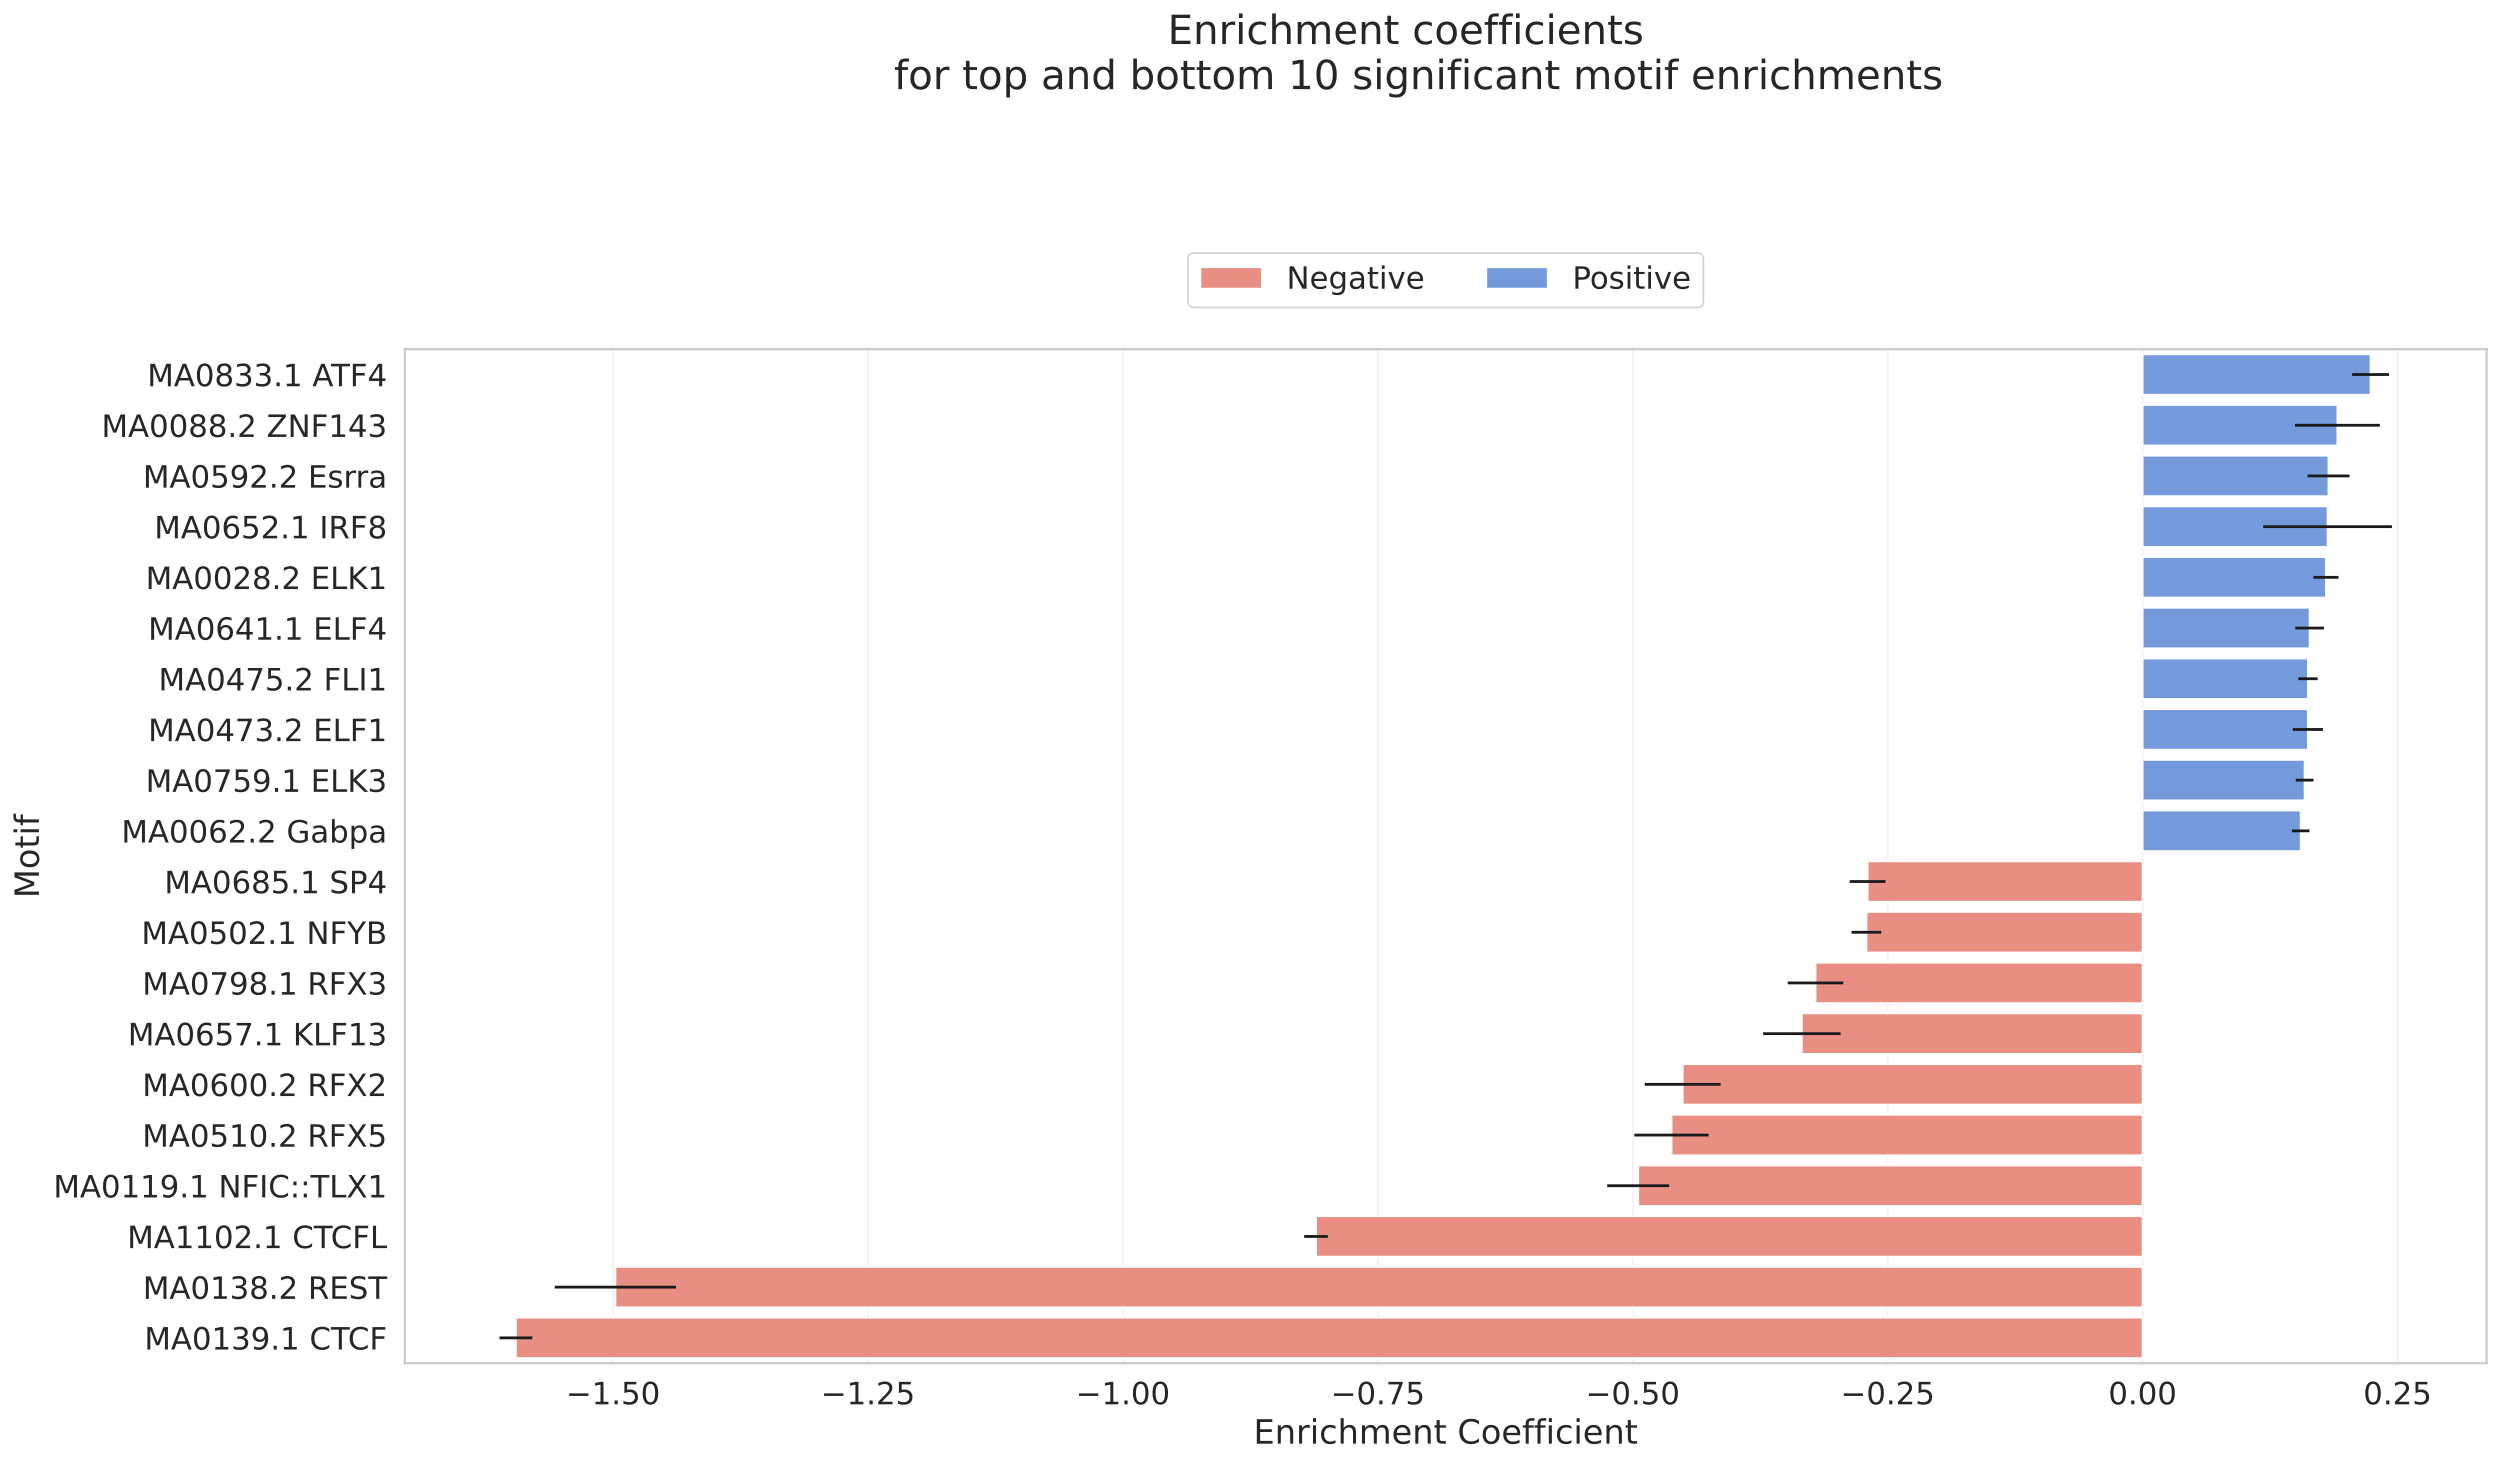 <?xml version="1.0" encoding="utf-8" standalone="no"?>
<!DOCTYPE svg PUBLIC "-//W3C//DTD SVG 1.1//EN"
  "http://www.w3.org/Graphics/SVG/1.1/DTD/svg11.dtd">
<!-- Created with matplotlib (https://matplotlib.org/) -->
<svg height="784.89pt" version="1.1" viewBox="0 0 1340.235 784.89" width="1340.235pt" xmlns="http://www.w3.org/2000/svg" xmlns:xlink="http://www.w3.org/1999/xlink">
 <defs>
  <style type="text/css">
*{stroke-linecap:butt;stroke-linejoin:round;}
  </style>
 </defs>
 <g id="figure_1">
  <g id="patch_1">
   <path d="M 0 784.89 
L 1340.235 784.89 
L 1340.235 0 
L 0 0 
z
" style="fill:#ffffff;"/>
  </g>
  <g id="axes_1">
   <g id="patch_2">
    <path d="M 217.035 730.8 
L 1333.035 730.8 
L 1333.035 187.2 
L 217.035 187.2 
z
" style="fill:#ffffff;"/>
   </g>
   <g id="matplotlib.axis_1">
    <g id="xtick_1">
     <g id="line2d_1">
      <path clip-path="url(#p0b1242bab0)" d="M 328.667 730.8 
L 328.667 187.2 
" style="fill:none;stroke:#cccccc;stroke-linecap:round;stroke-opacity:0.25;"/>
     </g>
     <g id="text_1">
      <!-- −1.50 -->
      <defs>
       <path d="M 10.594 35.5 
L 73.188 35.5 
L 73.188 27.203 
L 10.594 27.203 
z
" id="DejaVuSans-8722"/>
       <path d="M 12.406 8.297 
L 28.516 8.297 
L 28.516 63.922 
L 10.984 60.406 
L 10.984 69.391 
L 28.422 72.906 
L 38.281 72.906 
L 38.281 8.297 
L 54.391 8.297 
L 54.391 0 
L 12.406 0 
z
" id="DejaVuSans-49"/>
       <path d="M 10.688 12.406 
L 21 12.406 
L 21 0 
L 10.688 0 
z
" id="DejaVuSans-46"/>
       <path d="M 10.797 72.906 
L 49.516 72.906 
L 49.516 64.594 
L 19.828 64.594 
L 19.828 46.734 
Q 21.969 47.469 24.109 47.828 
Q 26.266 48.188 28.422 48.188 
Q 40.625 48.188 47.75 41.5 
Q 54.891 34.812 54.891 23.391 
Q 54.891 11.625 47.562 5.094 
Q 40.234 -1.422 26.906 -1.422 
Q 22.312 -1.422 17.547 -0.641 
Q 12.797 0.141 7.719 1.703 
L 7.719 11.625 
Q 12.109 9.234 16.797 8.062 
Q 21.484 6.891 26.703 6.891 
Q 35.156 6.891 40.078 11.328 
Q 45.016 15.766 45.016 23.391 
Q 45.016 31 40.078 35.438 
Q 35.156 39.891 26.703 39.891 
Q 22.75 39.891 18.812 39.016 
Q 14.891 38.141 10.797 36.281 
z
" id="DejaVuSans-53"/>
       <path d="M 31.781 66.406 
Q 24.172 66.406 20.328 58.906 
Q 16.5 51.422 16.5 36.375 
Q 16.5 21.391 20.328 13.891 
Q 24.172 6.391 31.781 6.391 
Q 39.453 6.391 43.281 13.891 
Q 47.125 21.391 47.125 36.375 
Q 47.125 51.422 43.281 58.906 
Q 39.453 66.406 31.781 66.406 
z
M 31.781 74.219 
Q 44.047 74.219 50.516 64.516 
Q 56.984 54.828 56.984 36.375 
Q 56.984 17.969 50.516 8.266 
Q 44.047 -1.422 31.781 -1.422 
Q 19.531 -1.422 13.062 8.266 
Q 6.594 17.969 6.594 36.375 
Q 6.594 54.828 13.062 64.516 
Q 19.531 74.219 31.781 74.219 
z
" id="DejaVuSans-48"/>
      </defs>
      <g style="fill:#262626;" transform="translate(303.384 752.837)scale(0.165 -0.165)">
       <use xlink:href="#DejaVuSans-8722"/>
       <use x="83.789" xlink:href="#DejaVuSans-49"/>
       <use x="147.412" xlink:href="#DejaVuSans-46"/>
       <use x="179.199" xlink:href="#DejaVuSans-53"/>
       <use x="242.822" xlink:href="#DejaVuSans-48"/>
      </g>
     </g>
    </g>
    <g id="xtick_2">
     <g id="line2d_2">
      <path clip-path="url(#p0b1242bab0)" d="M 465.329 730.8 
L 465.329 187.2 
" style="fill:none;stroke:#cccccc;stroke-linecap:round;stroke-opacity:0.25;"/>
     </g>
     <g id="text_2">
      <!-- −1.25 -->
      <defs>
       <path d="M 19.188 8.297 
L 53.609 8.297 
L 53.609 0 
L 7.328 0 
L 7.328 8.297 
Q 12.938 14.109 22.625 23.891 
Q 32.328 33.688 34.812 36.531 
Q 39.547 41.844 41.422 45.531 
Q 43.312 49.219 43.312 52.781 
Q 43.312 58.594 39.234 62.25 
Q 35.156 65.922 28.609 65.922 
Q 23.969 65.922 18.812 64.312 
Q 13.672 62.703 7.812 59.422 
L 7.812 69.391 
Q 13.766 71.781 18.938 73 
Q 24.125 74.219 28.422 74.219 
Q 39.75 74.219 46.484 68.547 
Q 53.219 62.891 53.219 53.422 
Q 53.219 48.922 51.531 44.891 
Q 49.859 40.875 45.406 35.406 
Q 44.188 33.984 37.641 27.219 
Q 31.109 20.453 19.188 8.297 
z
" id="DejaVuSans-50"/>
      </defs>
      <g style="fill:#262626;" transform="translate(440.046 752.837)scale(0.165 -0.165)">
       <use xlink:href="#DejaVuSans-8722"/>
       <use x="83.789" xlink:href="#DejaVuSans-49"/>
       <use x="147.412" xlink:href="#DejaVuSans-46"/>
       <use x="179.199" xlink:href="#DejaVuSans-50"/>
       <use x="242.822" xlink:href="#DejaVuSans-53"/>
      </g>
     </g>
    </g>
    <g id="xtick_3">
     <g id="line2d_3">
      <path clip-path="url(#p0b1242bab0)" d="M 601.99 730.8 
L 601.99 187.2 
" style="fill:none;stroke:#cccccc;stroke-linecap:round;stroke-opacity:0.25;"/>
     </g>
     <g id="text_3">
      <!-- −1.00 -->
      <g style="fill:#262626;" transform="translate(576.708 752.837)scale(0.165 -0.165)">
       <use xlink:href="#DejaVuSans-8722"/>
       <use x="83.789" xlink:href="#DejaVuSans-49"/>
       <use x="147.412" xlink:href="#DejaVuSans-46"/>
       <use x="179.199" xlink:href="#DejaVuSans-48"/>
       <use x="242.822" xlink:href="#DejaVuSans-48"/>
      </g>
     </g>
    </g>
    <g id="xtick_4">
     <g id="line2d_4">
      <path clip-path="url(#p0b1242bab0)" d="M 738.652 730.8 
L 738.652 187.2 
" style="fill:none;stroke:#cccccc;stroke-linecap:round;stroke-opacity:0.25;"/>
     </g>
     <g id="text_4">
      <!-- −0.75 -->
      <defs>
       <path d="M 8.203 72.906 
L 55.078 72.906 
L 55.078 68.703 
L 28.609 0 
L 18.312 0 
L 43.219 64.594 
L 8.203 64.594 
z
" id="DejaVuSans-55"/>
      </defs>
      <g style="fill:#262626;" transform="translate(713.37 752.837)scale(0.165 -0.165)">
       <use xlink:href="#DejaVuSans-8722"/>
       <use x="83.789" xlink:href="#DejaVuSans-48"/>
       <use x="147.412" xlink:href="#DejaVuSans-46"/>
       <use x="179.199" xlink:href="#DejaVuSans-55"/>
       <use x="242.822" xlink:href="#DejaVuSans-53"/>
      </g>
     </g>
    </g>
    <g id="xtick_5">
     <g id="line2d_5">
      <path clip-path="url(#p0b1242bab0)" d="M 875.314 730.8 
L 875.314 187.2 
" style="fill:none;stroke:#cccccc;stroke-linecap:round;stroke-opacity:0.25;"/>
     </g>
     <g id="text_5">
      <!-- −0.50 -->
      <g style="fill:#262626;" transform="translate(850.031 752.837)scale(0.165 -0.165)">
       <use xlink:href="#DejaVuSans-8722"/>
       <use x="83.789" xlink:href="#DejaVuSans-48"/>
       <use x="147.412" xlink:href="#DejaVuSans-46"/>
       <use x="179.199" xlink:href="#DejaVuSans-53"/>
       <use x="242.822" xlink:href="#DejaVuSans-48"/>
      </g>
     </g>
    </g>
    <g id="xtick_6">
     <g id="line2d_6">
      <path clip-path="url(#p0b1242bab0)" d="M 1011.975 730.8 
L 1011.975 187.2 
" style="fill:none;stroke:#cccccc;stroke-linecap:round;stroke-opacity:0.25;"/>
     </g>
     <g id="text_6">
      <!-- −0.25 -->
      <g style="fill:#262626;" transform="translate(986.693 752.837)scale(0.165 -0.165)">
       <use xlink:href="#DejaVuSans-8722"/>
       <use x="83.789" xlink:href="#DejaVuSans-48"/>
       <use x="147.412" xlink:href="#DejaVuSans-46"/>
       <use x="179.199" xlink:href="#DejaVuSans-50"/>
       <use x="242.822" xlink:href="#DejaVuSans-53"/>
      </g>
     </g>
    </g>
    <g id="xtick_7">
     <g id="line2d_7">
      <path clip-path="url(#p0b1242bab0)" d="M 1148.637 730.8 
L 1148.637 187.2 
" style="fill:none;stroke:#cccccc;stroke-linecap:round;stroke-opacity:0.25;"/>
     </g>
     <g id="text_7">
      <!-- 0.00 -->
      <g style="fill:#262626;" transform="translate(1130.268 752.837)scale(0.165 -0.165)">
       <use xlink:href="#DejaVuSans-48"/>
       <use x="63.623" xlink:href="#DejaVuSans-46"/>
       <use x="95.41" xlink:href="#DejaVuSans-48"/>
       <use x="159.033" xlink:href="#DejaVuSans-48"/>
      </g>
     </g>
    </g>
    <g id="xtick_8">
     <g id="line2d_8">
      <path clip-path="url(#p0b1242bab0)" d="M 1285.299 730.8 
L 1285.299 187.2 
" style="fill:none;stroke:#cccccc;stroke-linecap:round;stroke-opacity:0.25;"/>
     </g>
     <g id="text_8">
      <!-- 0.25 -->
      <g style="fill:#262626;" transform="translate(1266.93 752.837)scale(0.165 -0.165)">
       <use xlink:href="#DejaVuSans-48"/>
       <use x="63.623" xlink:href="#DejaVuSans-46"/>
       <use x="95.41" xlink:href="#DejaVuSans-50"/>
       <use x="159.033" xlink:href="#DejaVuSans-53"/>
      </g>
     </g>
    </g>
    <g id="text_9">
     <!-- Enrichment Coefficient -->
     <defs>
      <path d="M 9.812 72.906 
L 55.906 72.906 
L 55.906 64.594 
L 19.672 64.594 
L 19.672 43.016 
L 54.391 43.016 
L 54.391 34.719 
L 19.672 34.719 
L 19.672 8.297 
L 56.781 8.297 
L 56.781 0 
L 9.812 0 
z
" id="DejaVuSans-69"/>
      <path d="M 54.891 33.016 
L 54.891 0 
L 45.906 0 
L 45.906 32.719 
Q 45.906 40.484 42.875 44.328 
Q 39.844 48.188 33.797 48.188 
Q 26.516 48.188 22.312 43.547 
Q 18.109 38.922 18.109 30.906 
L 18.109 0 
L 9.078 0 
L 9.078 54.688 
L 18.109 54.688 
L 18.109 46.188 
Q 21.344 51.125 25.703 53.562 
Q 30.078 56 35.797 56 
Q 45.219 56 50.047 50.172 
Q 54.891 44.344 54.891 33.016 
z
" id="DejaVuSans-110"/>
      <path d="M 41.109 46.297 
Q 39.594 47.172 37.812 47.578 
Q 36.031 48 33.891 48 
Q 26.266 48 22.188 43.047 
Q 18.109 38.094 18.109 28.812 
L 18.109 0 
L 9.078 0 
L 9.078 54.688 
L 18.109 54.688 
L 18.109 46.188 
Q 20.953 51.172 25.484 53.578 
Q 30.031 56 36.531 56 
Q 37.453 56 38.578 55.875 
Q 39.703 55.766 41.062 55.516 
z
" id="DejaVuSans-114"/>
      <path d="M 9.422 54.688 
L 18.406 54.688 
L 18.406 0 
L 9.422 0 
z
M 9.422 75.984 
L 18.406 75.984 
L 18.406 64.594 
L 9.422 64.594 
z
" id="DejaVuSans-105"/>
      <path d="M 48.781 52.594 
L 48.781 44.188 
Q 44.969 46.297 41.141 47.344 
Q 37.312 48.391 33.406 48.391 
Q 24.656 48.391 19.812 42.844 
Q 14.984 37.312 14.984 27.297 
Q 14.984 17.281 19.812 11.734 
Q 24.656 6.203 33.406 6.203 
Q 37.312 6.203 41.141 7.25 
Q 44.969 8.297 48.781 10.406 
L 48.781 2.094 
Q 45.016 0.344 40.984 -0.531 
Q 36.969 -1.422 32.422 -1.422 
Q 20.062 -1.422 12.781 6.344 
Q 5.516 14.109 5.516 27.297 
Q 5.516 40.672 12.859 48.328 
Q 20.219 56 33.016 56 
Q 37.156 56 41.109 55.141 
Q 45.062 54.297 48.781 52.594 
z
" id="DejaVuSans-99"/>
      <path d="M 54.891 33.016 
L 54.891 0 
L 45.906 0 
L 45.906 32.719 
Q 45.906 40.484 42.875 44.328 
Q 39.844 48.188 33.797 48.188 
Q 26.516 48.188 22.312 43.547 
Q 18.109 38.922 18.109 30.906 
L 18.109 0 
L 9.078 0 
L 9.078 75.984 
L 18.109 75.984 
L 18.109 46.188 
Q 21.344 51.125 25.703 53.562 
Q 30.078 56 35.797 56 
Q 45.219 56 50.047 50.172 
Q 54.891 44.344 54.891 33.016 
z
" id="DejaVuSans-104"/>
      <path d="M 52 44.188 
Q 55.375 50.25 60.062 53.125 
Q 64.75 56 71.094 56 
Q 79.641 56 84.281 50.016 
Q 88.922 44.047 88.922 33.016 
L 88.922 0 
L 79.891 0 
L 79.891 32.719 
Q 79.891 40.578 77.094 44.375 
Q 74.312 48.188 68.609 48.188 
Q 61.625 48.188 57.562 43.547 
Q 53.516 38.922 53.516 30.906 
L 53.516 0 
L 44.484 0 
L 44.484 32.719 
Q 44.484 40.625 41.703 44.406 
Q 38.922 48.188 33.109 48.188 
Q 26.219 48.188 22.156 43.531 
Q 18.109 38.875 18.109 30.906 
L 18.109 0 
L 9.078 0 
L 9.078 54.688 
L 18.109 54.688 
L 18.109 46.188 
Q 21.188 51.219 25.484 53.609 
Q 29.781 56 35.688 56 
Q 41.656 56 45.828 52.969 
Q 50 49.953 52 44.188 
z
" id="DejaVuSans-109"/>
      <path d="M 56.203 29.594 
L 56.203 25.203 
L 14.891 25.203 
Q 15.484 15.922 20.484 11.062 
Q 25.484 6.203 34.422 6.203 
Q 39.594 6.203 44.453 7.469 
Q 49.312 8.734 54.109 11.281 
L 54.109 2.781 
Q 49.266 0.734 44.188 -0.344 
Q 39.109 -1.422 33.891 -1.422 
Q 20.797 -1.422 13.156 6.188 
Q 5.516 13.812 5.516 26.812 
Q 5.516 40.234 12.766 48.109 
Q 20.016 56 32.328 56 
Q 43.359 56 49.781 48.891 
Q 56.203 41.797 56.203 29.594 
z
M 47.219 32.234 
Q 47.125 39.594 43.094 43.984 
Q 39.062 48.391 32.422 48.391 
Q 24.906 48.391 20.391 44.141 
Q 15.875 39.891 15.188 32.172 
z
" id="DejaVuSans-101"/>
      <path d="M 18.312 70.219 
L 18.312 54.688 
L 36.812 54.688 
L 36.812 47.703 
L 18.312 47.703 
L 18.312 18.016 
Q 18.312 11.328 20.141 9.422 
Q 21.969 7.516 27.594 7.516 
L 36.812 7.516 
L 36.812 0 
L 27.594 0 
Q 17.188 0 13.234 3.875 
Q 9.281 7.766 9.281 18.016 
L 9.281 47.703 
L 2.688 47.703 
L 2.688 54.688 
L 9.281 54.688 
L 9.281 70.219 
z
" id="DejaVuSans-116"/>
      <path id="DejaVuSans-32"/>
      <path d="M 64.406 67.281 
L 64.406 56.891 
Q 59.422 61.531 53.781 63.812 
Q 48.141 66.109 41.797 66.109 
Q 29.297 66.109 22.656 58.469 
Q 16.016 50.828 16.016 36.375 
Q 16.016 21.969 22.656 14.328 
Q 29.297 6.688 41.797 6.688 
Q 48.141 6.688 53.781 8.984 
Q 59.422 11.281 64.406 15.922 
L 64.406 5.609 
Q 59.234 2.094 53.438 0.328 
Q 47.656 -1.422 41.219 -1.422 
Q 24.656 -1.422 15.125 8.703 
Q 5.609 18.844 5.609 36.375 
Q 5.609 53.953 15.125 64.078 
Q 24.656 74.219 41.219 74.219 
Q 47.75 74.219 53.531 72.484 
Q 59.328 70.75 64.406 67.281 
z
" id="DejaVuSans-67"/>
      <path d="M 30.609 48.391 
Q 23.391 48.391 19.188 42.75 
Q 14.984 37.109 14.984 27.297 
Q 14.984 17.484 19.156 11.844 
Q 23.344 6.203 30.609 6.203 
Q 37.797 6.203 41.984 11.859 
Q 46.188 17.531 46.188 27.297 
Q 46.188 37.016 41.984 42.703 
Q 37.797 48.391 30.609 48.391 
z
M 30.609 56 
Q 42.328 56 49.016 48.375 
Q 55.719 40.766 55.719 27.297 
Q 55.719 13.875 49.016 6.219 
Q 42.328 -1.422 30.609 -1.422 
Q 18.844 -1.422 12.172 6.219 
Q 5.516 13.875 5.516 27.297 
Q 5.516 40.766 12.172 48.375 
Q 18.844 56 30.609 56 
z
" id="DejaVuSans-111"/>
      <path d="M 37.109 75.984 
L 37.109 68.5 
L 28.516 68.5 
Q 23.688 68.5 21.797 66.547 
Q 19.922 64.594 19.922 59.516 
L 19.922 54.688 
L 34.719 54.688 
L 34.719 47.703 
L 19.922 47.703 
L 19.922 0 
L 10.891 0 
L 10.891 47.703 
L 2.297 47.703 
L 2.297 54.688 
L 10.891 54.688 
L 10.891 58.5 
Q 10.891 67.625 15.141 71.797 
Q 19.391 75.984 28.609 75.984 
z
" id="DejaVuSans-102"/>
     </defs>
     <g style="fill:#262626;" transform="translate(672.01 773.946)scale(0.18 -0.18)">
      <use xlink:href="#DejaVuSans-69"/>
      <use x="63.184" xlink:href="#DejaVuSans-110"/>
      <use x="126.562" xlink:href="#DejaVuSans-114"/>
      <use x="167.676" xlink:href="#DejaVuSans-105"/>
      <use x="195.459" xlink:href="#DejaVuSans-99"/>
      <use x="250.439" xlink:href="#DejaVuSans-104"/>
      <use x="313.818" xlink:href="#DejaVuSans-109"/>
      <use x="411.23" xlink:href="#DejaVuSans-101"/>
      <use x="472.754" xlink:href="#DejaVuSans-110"/>
      <use x="536.133" xlink:href="#DejaVuSans-116"/>
      <use x="575.342" xlink:href="#DejaVuSans-32"/>
      <use x="607.129" xlink:href="#DejaVuSans-67"/>
      <use x="676.953" xlink:href="#DejaVuSans-111"/>
      <use x="738.135" xlink:href="#DejaVuSans-101"/>
      <use x="799.658" xlink:href="#DejaVuSans-102"/>
      <use x="834.863" xlink:href="#DejaVuSans-102"/>
      <use x="870.068" xlink:href="#DejaVuSans-105"/>
      <use x="897.852" xlink:href="#DejaVuSans-99"/>
      <use x="952.832" xlink:href="#DejaVuSans-105"/>
      <use x="980.615" xlink:href="#DejaVuSans-101"/>
      <use x="1042.139" xlink:href="#DejaVuSans-110"/>
      <use x="1105.518" xlink:href="#DejaVuSans-116"/>
     </g>
    </g>
   </g>
   <g id="matplotlib.axis_2">
    <g id="ytick_1">
     <g id="text_10">
      <!-- MA0833.1 ATF4 -->
      <defs>
       <path d="M 9.812 72.906 
L 24.516 72.906 
L 43.109 23.297 
L 61.812 72.906 
L 76.516 72.906 
L 76.516 0 
L 66.891 0 
L 66.891 64.016 
L 48.094 14.016 
L 38.188 14.016 
L 19.391 64.016 
L 19.391 0 
L 9.812 0 
z
" id="DejaVuSans-77"/>
       <path d="M 34.188 63.188 
L 20.797 26.906 
L 47.609 26.906 
z
M 28.609 72.906 
L 39.797 72.906 
L 67.578 0 
L 57.328 0 
L 50.688 18.703 
L 17.828 18.703 
L 11.188 0 
L 0.781 0 
z
" id="DejaVuSans-65"/>
       <path d="M 31.781 34.625 
Q 24.75 34.625 20.719 30.859 
Q 16.703 27.094 16.703 20.516 
Q 16.703 13.922 20.719 10.156 
Q 24.75 6.391 31.781 6.391 
Q 38.812 6.391 42.859 10.172 
Q 46.922 13.969 46.922 20.516 
Q 46.922 27.094 42.891 30.859 
Q 38.875 34.625 31.781 34.625 
z
M 21.922 38.812 
Q 15.578 40.375 12.031 44.719 
Q 8.5 49.078 8.5 55.328 
Q 8.5 64.062 14.719 69.141 
Q 20.953 74.219 31.781 74.219 
Q 42.672 74.219 48.875 69.141 
Q 55.078 64.062 55.078 55.328 
Q 55.078 49.078 51.531 44.719 
Q 48 40.375 41.703 38.812 
Q 48.828 37.156 52.797 32.312 
Q 56.781 27.484 56.781 20.516 
Q 56.781 9.906 50.312 4.234 
Q 43.844 -1.422 31.781 -1.422 
Q 19.734 -1.422 13.25 4.234 
Q 6.781 9.906 6.781 20.516 
Q 6.781 27.484 10.781 32.312 
Q 14.797 37.156 21.922 38.812 
z
M 18.312 54.391 
Q 18.312 48.734 21.844 45.562 
Q 25.391 42.391 31.781 42.391 
Q 38.141 42.391 41.719 45.562 
Q 45.312 48.734 45.312 54.391 
Q 45.312 60.062 41.719 63.234 
Q 38.141 66.406 31.781 66.406 
Q 25.391 66.406 21.844 63.234 
Q 18.312 60.062 18.312 54.391 
z
" id="DejaVuSans-56"/>
       <path d="M 40.578 39.312 
Q 47.656 37.797 51.625 33 
Q 55.609 28.219 55.609 21.188 
Q 55.609 10.406 48.188 4.484 
Q 40.766 -1.422 27.094 -1.422 
Q 22.516 -1.422 17.656 -0.516 
Q 12.797 0.391 7.625 2.203 
L 7.625 11.719 
Q 11.719 9.328 16.594 8.109 
Q 21.484 6.891 26.812 6.891 
Q 36.078 6.891 40.938 10.547 
Q 45.797 14.203 45.797 21.188 
Q 45.797 27.641 41.281 31.266 
Q 36.766 34.906 28.719 34.906 
L 20.219 34.906 
L 20.219 43.016 
L 29.109 43.016 
Q 36.375 43.016 40.234 45.922 
Q 44.094 48.828 44.094 54.297 
Q 44.094 59.906 40.109 62.906 
Q 36.141 65.922 28.719 65.922 
Q 24.656 65.922 20.016 65.031 
Q 15.375 64.156 9.812 62.312 
L 9.812 71.094 
Q 15.438 72.656 20.344 73.438 
Q 25.25 74.219 29.594 74.219 
Q 40.828 74.219 47.359 69.109 
Q 53.906 64.016 53.906 55.328 
Q 53.906 49.266 50.438 45.094 
Q 46.969 40.922 40.578 39.312 
z
" id="DejaVuSans-51"/>
       <path d="M -0.297 72.906 
L 61.375 72.906 
L 61.375 64.594 
L 35.5 64.594 
L 35.5 0 
L 25.594 0 
L 25.594 64.594 
L -0.297 64.594 
z
" id="DejaVuSans-84"/>
       <path d="M 9.812 72.906 
L 51.703 72.906 
L 51.703 64.594 
L 19.672 64.594 
L 19.672 43.109 
L 48.578 43.109 
L 48.578 34.812 
L 19.672 34.812 
L 19.672 0 
L 9.812 0 
z
" id="DejaVuSans-70"/>
       <path d="M 37.797 64.312 
L 12.891 25.391 
L 37.797 25.391 
z
M 35.203 72.906 
L 47.609 72.906 
L 47.609 25.391 
L 58.016 25.391 
L 58.016 17.188 
L 47.609 17.188 
L 47.609 0 
L 37.797 0 
L 37.797 17.188 
L 4.891 17.188 
L 4.891 26.703 
z
" id="DejaVuSans-52"/>
      </defs>
      <g style="fill:#262626;" transform="translate(78.959 207.059)scale(0.165 -0.165)">
       <use xlink:href="#DejaVuSans-77"/>
       <use x="86.279" xlink:href="#DejaVuSans-65"/>
       <use x="154.688" xlink:href="#DejaVuSans-48"/>
       <use x="218.311" xlink:href="#DejaVuSans-56"/>
       <use x="281.934" xlink:href="#DejaVuSans-51"/>
       <use x="345.557" xlink:href="#DejaVuSans-51"/>
       <use x="409.18" xlink:href="#DejaVuSans-46"/>
       <use x="440.967" xlink:href="#DejaVuSans-49"/>
       <use x="504.59" xlink:href="#DejaVuSans-32"/>
       <use x="536.377" xlink:href="#DejaVuSans-65"/>
       <use x="597.035" xlink:href="#DejaVuSans-84"/>
       <use x="658.119" xlink:href="#DejaVuSans-70"/>
       <use x="715.639" xlink:href="#DejaVuSans-52"/>
      </g>
     </g>
    </g>
    <g id="ytick_2">
     <g id="text_11">
      <!-- MA0088.2 ZNF143 -->
      <defs>
       <path d="M 5.609 72.906 
L 62.891 72.906 
L 62.891 65.375 
L 16.797 8.297 
L 64.016 8.297 
L 64.016 0 
L 4.5 0 
L 4.5 7.516 
L 50.594 64.594 
L 5.609 64.594 
z
" id="DejaVuSans-90"/>
       <path d="M 9.812 72.906 
L 23.094 72.906 
L 55.422 11.922 
L 55.422 72.906 
L 64.984 72.906 
L 64.984 0 
L 51.703 0 
L 19.391 60.984 
L 19.391 0 
L 9.812 0 
z
" id="DejaVuSans-78"/>
      </defs>
      <g style="fill:#262626;" transform="translate(54.402 234.239)scale(0.165 -0.165)">
       <use xlink:href="#DejaVuSans-77"/>
       <use x="86.279" xlink:href="#DejaVuSans-65"/>
       <use x="154.688" xlink:href="#DejaVuSans-48"/>
       <use x="218.311" xlink:href="#DejaVuSans-48"/>
       <use x="281.934" xlink:href="#DejaVuSans-56"/>
       <use x="345.557" xlink:href="#DejaVuSans-56"/>
       <use x="409.18" xlink:href="#DejaVuSans-46"/>
       <use x="440.967" xlink:href="#DejaVuSans-50"/>
       <use x="504.59" xlink:href="#DejaVuSans-32"/>
       <use x="536.377" xlink:href="#DejaVuSans-90"/>
       <use x="604.883" xlink:href="#DejaVuSans-78"/>
       <use x="679.688" xlink:href="#DejaVuSans-70"/>
       <use x="737.207" xlink:href="#DejaVuSans-49"/>
       <use x="800.83" xlink:href="#DejaVuSans-52"/>
       <use x="864.453" xlink:href="#DejaVuSans-51"/>
      </g>
     </g>
    </g>
    <g id="ytick_3">
     <g id="text_12">
      <!-- MA0592.2 Esrra -->
      <defs>
       <path d="M 10.984 1.516 
L 10.984 10.5 
Q 14.703 8.734 18.5 7.812 
Q 22.312 6.891 25.984 6.891 
Q 35.75 6.891 40.891 13.453 
Q 46.047 20.016 46.781 33.406 
Q 43.953 29.203 39.594 26.953 
Q 35.25 24.703 29.984 24.703 
Q 19.047 24.703 12.672 31.312 
Q 6.297 37.938 6.297 49.422 
Q 6.297 60.641 12.938 67.422 
Q 19.578 74.219 30.609 74.219 
Q 43.266 74.219 49.922 64.516 
Q 56.594 54.828 56.594 36.375 
Q 56.594 19.141 48.406 8.859 
Q 40.234 -1.422 26.422 -1.422 
Q 22.703 -1.422 18.891 -0.688 
Q 15.094 0.047 10.984 1.516 
z
M 30.609 32.422 
Q 37.25 32.422 41.125 36.953 
Q 45.016 41.5 45.016 49.422 
Q 45.016 57.281 41.125 61.844 
Q 37.25 66.406 30.609 66.406 
Q 23.969 66.406 20.094 61.844 
Q 16.219 57.281 16.219 49.422 
Q 16.219 41.5 20.094 36.953 
Q 23.969 32.422 30.609 32.422 
z
" id="DejaVuSans-57"/>
       <path d="M 44.281 53.078 
L 44.281 44.578 
Q 40.484 46.531 36.375 47.5 
Q 32.281 48.484 27.875 48.484 
Q 21.188 48.484 17.844 46.438 
Q 14.5 44.391 14.5 40.281 
Q 14.5 37.156 16.891 35.375 
Q 19.281 33.594 26.516 31.984 
L 29.594 31.297 
Q 39.156 29.25 43.188 25.516 
Q 47.219 21.781 47.219 15.094 
Q 47.219 7.469 41.188 3.016 
Q 35.156 -1.422 24.609 -1.422 
Q 20.219 -1.422 15.453 -0.562 
Q 10.688 0.297 5.422 2 
L 5.422 11.281 
Q 10.406 8.688 15.234 7.391 
Q 20.062 6.109 24.812 6.109 
Q 31.156 6.109 34.562 8.281 
Q 37.984 10.453 37.984 14.406 
Q 37.984 18.062 35.516 20.016 
Q 33.062 21.969 24.703 23.781 
L 21.578 24.516 
Q 13.234 26.266 9.516 29.906 
Q 5.812 33.547 5.812 39.891 
Q 5.812 47.609 11.281 51.797 
Q 16.75 56 26.812 56 
Q 31.781 56 36.172 55.266 
Q 40.578 54.547 44.281 53.078 
z
" id="DejaVuSans-115"/>
       <path d="M 34.281 27.484 
Q 23.391 27.484 19.188 25 
Q 14.984 22.516 14.984 16.5 
Q 14.984 11.719 18.141 8.906 
Q 21.297 6.109 26.703 6.109 
Q 34.188 6.109 38.703 11.406 
Q 43.219 16.703 43.219 25.484 
L 43.219 27.484 
z
M 52.203 31.203 
L 52.203 0 
L 43.219 0 
L 43.219 8.297 
Q 40.141 3.328 35.547 0.953 
Q 30.953 -1.422 24.312 -1.422 
Q 15.922 -1.422 10.953 3.297 
Q 6 8.016 6 15.922 
Q 6 25.141 12.172 29.828 
Q 18.359 34.516 30.609 34.516 
L 43.219 34.516 
L 43.219 35.406 
Q 43.219 41.609 39.141 45 
Q 35.062 48.391 27.688 48.391 
Q 23 48.391 18.547 47.266 
Q 14.109 46.141 10.016 43.891 
L 10.016 52.203 
Q 14.938 54.109 19.578 55.047 
Q 24.219 56 28.609 56 
Q 40.484 56 46.344 49.844 
Q 52.203 43.703 52.203 31.203 
z
" id="DejaVuSans-97"/>
      </defs>
      <g style="fill:#262626;" transform="translate(76.623 261.419)scale(0.165 -0.165)">
       <use xlink:href="#DejaVuSans-77"/>
       <use x="86.279" xlink:href="#DejaVuSans-65"/>
       <use x="154.688" xlink:href="#DejaVuSans-48"/>
       <use x="218.311" xlink:href="#DejaVuSans-53"/>
       <use x="281.934" xlink:href="#DejaVuSans-57"/>
       <use x="345.557" xlink:href="#DejaVuSans-50"/>
       <use x="409.18" xlink:href="#DejaVuSans-46"/>
       <use x="440.967" xlink:href="#DejaVuSans-50"/>
       <use x="504.59" xlink:href="#DejaVuSans-32"/>
       <use x="536.377" xlink:href="#DejaVuSans-69"/>
       <use x="599.561" xlink:href="#DejaVuSans-115"/>
       <use x="651.66" xlink:href="#DejaVuSans-114"/>
       <use x="691.023" xlink:href="#DejaVuSans-114"/>
       <use x="732.137" xlink:href="#DejaVuSans-97"/>
      </g>
     </g>
    </g>
    <g id="ytick_4">
     <g id="text_13">
      <!-- MA0652.1 IRF8 -->
      <defs>
       <path d="M 33.016 40.375 
Q 26.375 40.375 22.484 35.828 
Q 18.609 31.297 18.609 23.391 
Q 18.609 15.531 22.484 10.953 
Q 26.375 6.391 33.016 6.391 
Q 39.656 6.391 43.531 10.953 
Q 47.406 15.531 47.406 23.391 
Q 47.406 31.297 43.531 35.828 
Q 39.656 40.375 33.016 40.375 
z
M 52.594 71.297 
L 52.594 62.312 
Q 48.875 64.062 45.094 64.984 
Q 41.312 65.922 37.594 65.922 
Q 27.828 65.922 22.672 59.328 
Q 17.531 52.734 16.797 39.406 
Q 19.672 43.656 24.016 45.922 
Q 28.375 48.188 33.594 48.188 
Q 44.578 48.188 50.953 41.516 
Q 57.328 34.859 57.328 23.391 
Q 57.328 12.156 50.688 5.359 
Q 44.047 -1.422 33.016 -1.422 
Q 20.359 -1.422 13.672 8.266 
Q 6.984 17.969 6.984 36.375 
Q 6.984 53.656 15.188 63.938 
Q 23.391 74.219 37.203 74.219 
Q 40.922 74.219 44.703 73.484 
Q 48.484 72.75 52.594 71.297 
z
" id="DejaVuSans-54"/>
       <path d="M 9.812 72.906 
L 19.672 72.906 
L 19.672 0 
L 9.812 0 
z
" id="DejaVuSans-73"/>
       <path d="M 44.391 34.188 
Q 47.562 33.109 50.562 29.594 
Q 53.562 26.078 56.594 19.922 
L 66.609 0 
L 56 0 
L 46.688 18.703 
Q 43.062 26.031 39.672 28.422 
Q 36.281 30.812 30.422 30.812 
L 19.672 30.812 
L 19.672 0 
L 9.812 0 
L 9.812 72.906 
L 32.078 72.906 
Q 44.578 72.906 50.734 67.672 
Q 56.891 62.453 56.891 51.906 
Q 56.891 45.016 53.688 40.469 
Q 50.484 35.938 44.391 34.188 
z
M 19.672 64.797 
L 19.672 38.922 
L 32.078 38.922 
Q 39.203 38.922 42.844 42.219 
Q 46.484 45.516 46.484 51.906 
Q 46.484 58.297 42.844 61.547 
Q 39.203 64.797 32.078 64.797 
z
" id="DejaVuSans-82"/>
      </defs>
      <g style="fill:#262626;" transform="translate(82.712 288.599)scale(0.165 -0.165)">
       <use xlink:href="#DejaVuSans-77"/>
       <use x="86.279" xlink:href="#DejaVuSans-65"/>
       <use x="154.688" xlink:href="#DejaVuSans-48"/>
       <use x="218.311" xlink:href="#DejaVuSans-54"/>
       <use x="281.934" xlink:href="#DejaVuSans-53"/>
       <use x="345.557" xlink:href="#DejaVuSans-50"/>
       <use x="409.18" xlink:href="#DejaVuSans-46"/>
       <use x="440.967" xlink:href="#DejaVuSans-49"/>
       <use x="504.59" xlink:href="#DejaVuSans-32"/>
       <use x="536.377" xlink:href="#DejaVuSans-73"/>
       <use x="565.869" xlink:href="#DejaVuSans-82"/>
       <use x="635.352" xlink:href="#DejaVuSans-70"/>
       <use x="692.871" xlink:href="#DejaVuSans-56"/>
      </g>
     </g>
    </g>
    <g id="ytick_5">
     <g id="text_14">
      <!-- MA0028.2 ELK1 -->
      <defs>
       <path d="M 9.812 72.906 
L 19.672 72.906 
L 19.672 8.297 
L 55.172 8.297 
L 55.172 0 
L 9.812 0 
z
" id="DejaVuSans-76"/>
       <path d="M 9.812 72.906 
L 19.672 72.906 
L 19.672 42.094 
L 52.391 72.906 
L 65.094 72.906 
L 28.906 38.922 
L 67.672 0 
L 54.688 0 
L 19.672 35.109 
L 19.672 0 
L 9.812 0 
z
" id="DejaVuSans-75"/>
      </defs>
      <g style="fill:#262626;" transform="translate(78.095 315.779)scale(0.165 -0.165)">
       <use xlink:href="#DejaVuSans-77"/>
       <use x="86.279" xlink:href="#DejaVuSans-65"/>
       <use x="154.688" xlink:href="#DejaVuSans-48"/>
       <use x="218.311" xlink:href="#DejaVuSans-48"/>
       <use x="281.934" xlink:href="#DejaVuSans-50"/>
       <use x="345.557" xlink:href="#DejaVuSans-56"/>
       <use x="409.18" xlink:href="#DejaVuSans-46"/>
       <use x="440.967" xlink:href="#DejaVuSans-50"/>
       <use x="504.59" xlink:href="#DejaVuSans-32"/>
       <use x="536.377" xlink:href="#DejaVuSans-69"/>
       <use x="599.561" xlink:href="#DejaVuSans-76"/>
       <use x="655.273" xlink:href="#DejaVuSans-75"/>
       <use x="720.85" xlink:href="#DejaVuSans-49"/>
      </g>
     </g>
    </g>
    <g id="ytick_6">
     <g id="text_15">
      <!-- MA0641.1 ELF4 -->
      <g style="fill:#262626;" transform="translate(79.425 342.959)scale(0.165 -0.165)">
       <use xlink:href="#DejaVuSans-77"/>
       <use x="86.279" xlink:href="#DejaVuSans-65"/>
       <use x="154.688" xlink:href="#DejaVuSans-48"/>
       <use x="218.311" xlink:href="#DejaVuSans-54"/>
       <use x="281.934" xlink:href="#DejaVuSans-52"/>
       <use x="345.557" xlink:href="#DejaVuSans-49"/>
       <use x="409.18" xlink:href="#DejaVuSans-46"/>
       <use x="440.967" xlink:href="#DejaVuSans-49"/>
       <use x="504.59" xlink:href="#DejaVuSans-32"/>
       <use x="536.377" xlink:href="#DejaVuSans-69"/>
       <use x="599.561" xlink:href="#DejaVuSans-76"/>
       <use x="655.273" xlink:href="#DejaVuSans-70"/>
       <use x="712.793" xlink:href="#DejaVuSans-52"/>
      </g>
     </g>
    </g>
    <g id="ytick_7">
     <g id="text_16">
      <!-- MA0475.2 FLI1 -->
      <g style="fill:#262626;" transform="translate(84.984 370.139)scale(0.165 -0.165)">
       <use xlink:href="#DejaVuSans-77"/>
       <use x="86.279" xlink:href="#DejaVuSans-65"/>
       <use x="154.688" xlink:href="#DejaVuSans-48"/>
       <use x="218.311" xlink:href="#DejaVuSans-52"/>
       <use x="281.934" xlink:href="#DejaVuSans-55"/>
       <use x="345.557" xlink:href="#DejaVuSans-53"/>
       <use x="409.18" xlink:href="#DejaVuSans-46"/>
       <use x="440.967" xlink:href="#DejaVuSans-50"/>
       <use x="504.59" xlink:href="#DejaVuSans-32"/>
       <use x="536.377" xlink:href="#DejaVuSans-70"/>
       <use x="593.896" xlink:href="#DejaVuSans-76"/>
       <use x="649.609" xlink:href="#DejaVuSans-73"/>
       <use x="679.102" xlink:href="#DejaVuSans-49"/>
      </g>
     </g>
    </g>
    <g id="ytick_8">
     <g id="text_17">
      <!-- MA0473.2 ELF1 -->
      <g style="fill:#262626;" transform="translate(79.425 397.319)scale(0.165 -0.165)">
       <use xlink:href="#DejaVuSans-77"/>
       <use x="86.279" xlink:href="#DejaVuSans-65"/>
       <use x="154.688" xlink:href="#DejaVuSans-48"/>
       <use x="218.311" xlink:href="#DejaVuSans-52"/>
       <use x="281.934" xlink:href="#DejaVuSans-55"/>
       <use x="345.557" xlink:href="#DejaVuSans-51"/>
       <use x="409.18" xlink:href="#DejaVuSans-46"/>
       <use x="440.967" xlink:href="#DejaVuSans-50"/>
       <use x="504.59" xlink:href="#DejaVuSans-32"/>
       <use x="536.377" xlink:href="#DejaVuSans-69"/>
       <use x="599.561" xlink:href="#DejaVuSans-76"/>
       <use x="655.273" xlink:href="#DejaVuSans-70"/>
       <use x="712.793" xlink:href="#DejaVuSans-49"/>
      </g>
     </g>
    </g>
    <g id="ytick_9">
     <g id="text_18">
      <!-- MA0759.1 ELK3 -->
      <g style="fill:#262626;" transform="translate(78.095 424.499)scale(0.165 -0.165)">
       <use xlink:href="#DejaVuSans-77"/>
       <use x="86.279" xlink:href="#DejaVuSans-65"/>
       <use x="154.688" xlink:href="#DejaVuSans-48"/>
       <use x="218.311" xlink:href="#DejaVuSans-55"/>
       <use x="281.934" xlink:href="#DejaVuSans-53"/>
       <use x="345.557" xlink:href="#DejaVuSans-57"/>
       <use x="409.18" xlink:href="#DejaVuSans-46"/>
       <use x="440.967" xlink:href="#DejaVuSans-49"/>
       <use x="504.59" xlink:href="#DejaVuSans-32"/>
       <use x="536.377" xlink:href="#DejaVuSans-69"/>
       <use x="599.561" xlink:href="#DejaVuSans-76"/>
       <use x="655.273" xlink:href="#DejaVuSans-75"/>
       <use x="720.85" xlink:href="#DejaVuSans-51"/>
      </g>
     </g>
    </g>
    <g id="ytick_10">
     <g id="text_19">
      <!-- MA0062.2 Gabpa -->
      <defs>
       <path d="M 59.516 10.406 
L 59.516 29.984 
L 43.406 29.984 
L 43.406 38.094 
L 69.281 38.094 
L 69.281 6.781 
Q 63.578 2.734 56.688 0.656 
Q 49.812 -1.422 42 -1.422 
Q 24.906 -1.422 15.25 8.562 
Q 5.609 18.562 5.609 36.375 
Q 5.609 54.25 15.25 64.234 
Q 24.906 74.219 42 74.219 
Q 49.125 74.219 55.547 72.453 
Q 61.969 70.703 67.391 67.281 
L 67.391 56.781 
Q 61.922 61.422 55.766 63.766 
Q 49.609 66.109 42.828 66.109 
Q 29.438 66.109 22.719 58.641 
Q 16.016 51.172 16.016 36.375 
Q 16.016 21.625 22.719 14.156 
Q 29.438 6.688 42.828 6.688 
Q 48.047 6.688 52.141 7.594 
Q 56.25 8.5 59.516 10.406 
z
" id="DejaVuSans-71"/>
       <path d="M 48.688 27.297 
Q 48.688 37.203 44.609 42.844 
Q 40.531 48.484 33.406 48.484 
Q 26.266 48.484 22.188 42.844 
Q 18.109 37.203 18.109 27.297 
Q 18.109 17.391 22.188 11.75 
Q 26.266 6.109 33.406 6.109 
Q 40.531 6.109 44.609 11.75 
Q 48.688 17.391 48.688 27.297 
z
M 18.109 46.391 
Q 20.953 51.266 25.266 53.625 
Q 29.594 56 35.594 56 
Q 45.562 56 51.781 48.094 
Q 58.016 40.188 58.016 27.297 
Q 58.016 14.406 51.781 6.484 
Q 45.562 -1.422 35.594 -1.422 
Q 29.594 -1.422 25.266 0.953 
Q 20.953 3.328 18.109 8.203 
L 18.109 0 
L 9.078 0 
L 9.078 75.984 
L 18.109 75.984 
z
" id="DejaVuSans-98"/>
       <path d="M 18.109 8.203 
L 18.109 -20.797 
L 9.078 -20.797 
L 9.078 54.688 
L 18.109 54.688 
L 18.109 46.391 
Q 20.953 51.266 25.266 53.625 
Q 29.594 56 35.594 56 
Q 45.562 56 51.781 48.094 
Q 58.016 40.188 58.016 27.297 
Q 58.016 14.406 51.781 6.484 
Q 45.562 -1.422 35.594 -1.422 
Q 29.594 -1.422 25.266 0.953 
Q 20.953 3.328 18.109 8.203 
z
M 48.688 27.297 
Q 48.688 37.203 44.609 42.844 
Q 40.531 48.484 33.406 48.484 
Q 26.266 48.484 22.188 42.844 
Q 18.109 37.203 18.109 27.297 
Q 18.109 17.391 22.188 11.75 
Q 26.266 6.109 33.406 6.109 
Q 40.531 6.109 44.609 11.75 
Q 48.688 17.391 48.688 27.297 
z
" id="DejaVuSans-112"/>
      </defs>
      <g style="fill:#262626;" transform="translate(65.075 451.679)scale(0.165 -0.165)">
       <use xlink:href="#DejaVuSans-77"/>
       <use x="86.279" xlink:href="#DejaVuSans-65"/>
       <use x="154.688" xlink:href="#DejaVuSans-48"/>
       <use x="218.311" xlink:href="#DejaVuSans-48"/>
       <use x="281.934" xlink:href="#DejaVuSans-54"/>
       <use x="345.557" xlink:href="#DejaVuSans-50"/>
       <use x="409.18" xlink:href="#DejaVuSans-46"/>
       <use x="440.967" xlink:href="#DejaVuSans-50"/>
       <use x="504.59" xlink:href="#DejaVuSans-32"/>
       <use x="536.377" xlink:href="#DejaVuSans-71"/>
       <use x="613.867" xlink:href="#DejaVuSans-97"/>
       <use x="675.146" xlink:href="#DejaVuSans-98"/>
       <use x="738.623" xlink:href="#DejaVuSans-112"/>
       <use x="802.1" xlink:href="#DejaVuSans-97"/>
      </g>
     </g>
    </g>
    <g id="ytick_11">
     <g id="text_20">
      <!-- MA0685.1 SP4 -->
      <defs>
       <path d="M 53.516 70.516 
L 53.516 60.891 
Q 47.906 63.578 42.922 64.891 
Q 37.938 66.219 33.297 66.219 
Q 25.25 66.219 20.875 63.094 
Q 16.5 59.969 16.5 54.203 
Q 16.5 49.359 19.406 46.891 
Q 22.312 44.438 30.422 42.922 
L 36.375 41.703 
Q 47.406 39.594 52.656 34.297 
Q 57.906 29 57.906 20.125 
Q 57.906 9.516 50.797 4.047 
Q 43.703 -1.422 29.984 -1.422 
Q 24.812 -1.422 18.969 -0.25 
Q 13.141 0.922 6.891 3.219 
L 6.891 13.375 
Q 12.891 10.016 18.656 8.297 
Q 24.422 6.594 29.984 6.594 
Q 38.422 6.594 43.016 9.906 
Q 47.609 13.234 47.609 19.391 
Q 47.609 24.75 44.312 27.781 
Q 41.016 30.812 33.5 32.328 
L 27.484 33.5 
Q 16.453 35.688 11.516 40.375 
Q 6.594 45.062 6.594 53.422 
Q 6.594 63.094 13.406 68.656 
Q 20.219 74.219 32.172 74.219 
Q 37.312 74.219 42.625 73.281 
Q 47.953 72.359 53.516 70.516 
z
" id="DejaVuSans-83"/>
       <path d="M 19.672 64.797 
L 19.672 37.406 
L 32.078 37.406 
Q 38.969 37.406 42.719 40.969 
Q 46.484 44.531 46.484 51.125 
Q 46.484 57.672 42.719 61.234 
Q 38.969 64.797 32.078 64.797 
z
M 9.812 72.906 
L 32.078 72.906 
Q 44.344 72.906 50.609 67.359 
Q 56.891 61.812 56.891 51.125 
Q 56.891 40.328 50.609 34.812 
Q 44.344 29.297 32.078 29.297 
L 19.672 29.297 
L 19.672 0 
L 9.812 0 
z
" id="DejaVuSans-80"/>
      </defs>
      <g style="fill:#262626;" transform="translate(88.111 478.859)scale(0.165 -0.165)">
       <use xlink:href="#DejaVuSans-77"/>
       <use x="86.279" xlink:href="#DejaVuSans-65"/>
       <use x="154.688" xlink:href="#DejaVuSans-48"/>
       <use x="218.311" xlink:href="#DejaVuSans-54"/>
       <use x="281.934" xlink:href="#DejaVuSans-56"/>
       <use x="345.557" xlink:href="#DejaVuSans-53"/>
       <use x="409.18" xlink:href="#DejaVuSans-46"/>
       <use x="440.967" xlink:href="#DejaVuSans-49"/>
       <use x="504.59" xlink:href="#DejaVuSans-32"/>
       <use x="536.377" xlink:href="#DejaVuSans-83"/>
       <use x="599.854" xlink:href="#DejaVuSans-80"/>
       <use x="660.156" xlink:href="#DejaVuSans-52"/>
      </g>
     </g>
    </g>
    <g id="ytick_12">
     <g id="text_21">
      <!-- MA0502.1 NFYB -->
      <defs>
       <path d="M -0.203 72.906 
L 10.406 72.906 
L 30.609 42.922 
L 50.688 72.906 
L 61.281 72.906 
L 35.5 34.719 
L 35.5 0 
L 25.594 0 
L 25.594 34.719 
z
" id="DejaVuSans-89"/>
       <path d="M 19.672 34.812 
L 19.672 8.109 
L 35.5 8.109 
Q 43.453 8.109 47.281 11.406 
Q 51.125 14.703 51.125 21.484 
Q 51.125 28.328 47.281 31.562 
Q 43.453 34.812 35.5 34.812 
z
M 19.672 64.797 
L 19.672 42.828 
L 34.281 42.828 
Q 41.5 42.828 45.031 45.531 
Q 48.578 48.25 48.578 53.812 
Q 48.578 59.328 45.031 62.062 
Q 41.5 64.797 34.281 64.797 
z
M 9.812 72.906 
L 35.016 72.906 
Q 46.297 72.906 52.391 68.219 
Q 58.5 63.531 58.5 54.891 
Q 58.5 48.188 55.375 44.234 
Q 52.25 40.281 46.188 39.312 
Q 53.469 37.75 57.5 32.781 
Q 61.531 27.828 61.531 20.406 
Q 61.531 10.641 54.891 5.312 
Q 48.25 0 35.984 0 
L 9.812 0 
z
" id="DejaVuSans-66"/>
      </defs>
      <g style="fill:#262626;" transform="translate(75.8 506.039)scale(0.165 -0.165)">
       <use xlink:href="#DejaVuSans-77"/>
       <use x="86.279" xlink:href="#DejaVuSans-65"/>
       <use x="154.688" xlink:href="#DejaVuSans-48"/>
       <use x="218.311" xlink:href="#DejaVuSans-53"/>
       <use x="281.934" xlink:href="#DejaVuSans-48"/>
       <use x="345.557" xlink:href="#DejaVuSans-50"/>
       <use x="409.18" xlink:href="#DejaVuSans-46"/>
       <use x="440.967" xlink:href="#DejaVuSans-49"/>
       <use x="504.59" xlink:href="#DejaVuSans-32"/>
       <use x="536.377" xlink:href="#DejaVuSans-78"/>
       <use x="611.182" xlink:href="#DejaVuSans-70"/>
       <use x="668.701" xlink:href="#DejaVuSans-89"/>
       <use x="729.785" xlink:href="#DejaVuSans-66"/>
      </g>
     </g>
    </g>
    <g id="ytick_13">
     <g id="text_22">
      <!-- MA0798.1 RFX3 -->
      <defs>
       <path d="M 6.297 72.906 
L 16.891 72.906 
L 35.016 45.797 
L 53.219 72.906 
L 63.812 72.906 
L 40.375 37.891 
L 65.375 0 
L 54.781 0 
L 34.281 31 
L 13.625 0 
L 2.984 0 
L 29 38.922 
z
" id="DejaVuSans-88"/>
      </defs>
      <g style="fill:#262626;" transform="translate(76.277 533.219)scale(0.165 -0.165)">
       <use xlink:href="#DejaVuSans-77"/>
       <use x="86.279" xlink:href="#DejaVuSans-65"/>
       <use x="154.688" xlink:href="#DejaVuSans-48"/>
       <use x="218.311" xlink:href="#DejaVuSans-55"/>
       <use x="281.934" xlink:href="#DejaVuSans-57"/>
       <use x="345.557" xlink:href="#DejaVuSans-56"/>
       <use x="409.18" xlink:href="#DejaVuSans-46"/>
       <use x="440.967" xlink:href="#DejaVuSans-49"/>
       <use x="504.59" xlink:href="#DejaVuSans-32"/>
       <use x="536.377" xlink:href="#DejaVuSans-82"/>
       <use x="605.859" xlink:href="#DejaVuSans-70"/>
       <use x="663.379" xlink:href="#DejaVuSans-88"/>
       <use x="731.885" xlink:href="#DejaVuSans-51"/>
      </g>
     </g>
    </g>
    <g id="ytick_14">
     <g id="text_23">
      <!-- MA0657.1 KLF13 -->
      <g style="fill:#262626;" transform="translate(68.533 560.399)scale(0.165 -0.165)">
       <use xlink:href="#DejaVuSans-77"/>
       <use x="86.279" xlink:href="#DejaVuSans-65"/>
       <use x="154.688" xlink:href="#DejaVuSans-48"/>
       <use x="218.311" xlink:href="#DejaVuSans-54"/>
       <use x="281.934" xlink:href="#DejaVuSans-53"/>
       <use x="345.557" xlink:href="#DejaVuSans-55"/>
       <use x="409.18" xlink:href="#DejaVuSans-46"/>
       <use x="440.967" xlink:href="#DejaVuSans-49"/>
       <use x="504.59" xlink:href="#DejaVuSans-32"/>
       <use x="536.377" xlink:href="#DejaVuSans-75"/>
       <use x="601.953" xlink:href="#DejaVuSans-76"/>
       <use x="657.666" xlink:href="#DejaVuSans-70"/>
       <use x="715.186" xlink:href="#DejaVuSans-49"/>
       <use x="778.809" xlink:href="#DejaVuSans-51"/>
      </g>
     </g>
    </g>
    <g id="ytick_15">
     <g id="text_24">
      <!-- MA0600.2 RFX2 -->
      <g style="fill:#262626;" transform="translate(76.277 587.579)scale(0.165 -0.165)">
       <use xlink:href="#DejaVuSans-77"/>
       <use x="86.279" xlink:href="#DejaVuSans-65"/>
       <use x="154.688" xlink:href="#DejaVuSans-48"/>
       <use x="218.311" xlink:href="#DejaVuSans-54"/>
       <use x="281.934" xlink:href="#DejaVuSans-48"/>
       <use x="345.557" xlink:href="#DejaVuSans-48"/>
       <use x="409.18" xlink:href="#DejaVuSans-46"/>
       <use x="440.967" xlink:href="#DejaVuSans-50"/>
       <use x="504.59" xlink:href="#DejaVuSans-32"/>
       <use x="536.377" xlink:href="#DejaVuSans-82"/>
       <use x="605.859" xlink:href="#DejaVuSans-70"/>
       <use x="663.379" xlink:href="#DejaVuSans-88"/>
       <use x="731.885" xlink:href="#DejaVuSans-50"/>
      </g>
     </g>
    </g>
    <g id="ytick_16">
     <g id="text_25">
      <!-- MA0510.2 RFX5 -->
      <g style="fill:#262626;" transform="translate(76.277 614.759)scale(0.165 -0.165)">
       <use xlink:href="#DejaVuSans-77"/>
       <use x="86.279" xlink:href="#DejaVuSans-65"/>
       <use x="154.688" xlink:href="#DejaVuSans-48"/>
       <use x="218.311" xlink:href="#DejaVuSans-53"/>
       <use x="281.934" xlink:href="#DejaVuSans-49"/>
       <use x="345.557" xlink:href="#DejaVuSans-48"/>
       <use x="409.18" xlink:href="#DejaVuSans-46"/>
       <use x="440.967" xlink:href="#DejaVuSans-50"/>
       <use x="504.59" xlink:href="#DejaVuSans-32"/>
       <use x="536.377" xlink:href="#DejaVuSans-82"/>
       <use x="605.859" xlink:href="#DejaVuSans-70"/>
       <use x="663.379" xlink:href="#DejaVuSans-88"/>
       <use x="731.885" xlink:href="#DejaVuSans-53"/>
      </g>
     </g>
    </g>
    <g id="ytick_17">
     <g id="text_26">
      <!-- MA0119.1 NFIC::TLX1 -->
      <defs>
       <path d="M 11.719 12.406 
L 22.016 12.406 
L 22.016 0 
L 11.719 0 
z
M 11.719 51.703 
L 22.016 51.703 
L 22.016 39.312 
L 11.719 39.312 
z
" id="DejaVuSans-58"/>
      </defs>
      <g style="fill:#262626;" transform="translate(28.621 641.939)scale(0.165 -0.165)">
       <use xlink:href="#DejaVuSans-77"/>
       <use x="86.279" xlink:href="#DejaVuSans-65"/>
       <use x="154.688" xlink:href="#DejaVuSans-48"/>
       <use x="218.311" xlink:href="#DejaVuSans-49"/>
       <use x="281.934" xlink:href="#DejaVuSans-49"/>
       <use x="345.557" xlink:href="#DejaVuSans-57"/>
       <use x="409.18" xlink:href="#DejaVuSans-46"/>
       <use x="440.967" xlink:href="#DejaVuSans-49"/>
       <use x="504.59" xlink:href="#DejaVuSans-32"/>
       <use x="536.377" xlink:href="#DejaVuSans-78"/>
       <use x="611.182" xlink:href="#DejaVuSans-70"/>
       <use x="668.701" xlink:href="#DejaVuSans-73"/>
       <use x="698.193" xlink:href="#DejaVuSans-67"/>
       <use x="768.018" xlink:href="#DejaVuSans-58"/>
       <use x="801.709" xlink:href="#DejaVuSans-58"/>
       <use x="835.4" xlink:href="#DejaVuSans-84"/>
       <use x="896.484" xlink:href="#DejaVuSans-76"/>
       <use x="952.197" xlink:href="#DejaVuSans-88"/>
       <use x="1020.703" xlink:href="#DejaVuSans-49"/>
      </g>
     </g>
    </g>
    <g id="ytick_18">
     <g id="text_27">
      <!-- MA1102.1 CTCFL -->
      <g style="fill:#262626;" transform="translate(68.197 669.119)scale(0.165 -0.165)">
       <use xlink:href="#DejaVuSans-77"/>
       <use x="86.279" xlink:href="#DejaVuSans-65"/>
       <use x="154.688" xlink:href="#DejaVuSans-49"/>
       <use x="218.311" xlink:href="#DejaVuSans-49"/>
       <use x="281.934" xlink:href="#DejaVuSans-48"/>
       <use x="345.557" xlink:href="#DejaVuSans-50"/>
       <use x="409.18" xlink:href="#DejaVuSans-46"/>
       <use x="440.967" xlink:href="#DejaVuSans-49"/>
       <use x="504.59" xlink:href="#DejaVuSans-32"/>
       <use x="536.377" xlink:href="#DejaVuSans-67"/>
       <use x="606.201" xlink:href="#DejaVuSans-84"/>
       <use x="661.41" xlink:href="#DejaVuSans-67"/>
       <use x="731.234" xlink:href="#DejaVuSans-70"/>
       <use x="788.754" xlink:href="#DejaVuSans-76"/>
      </g>
     </g>
    </g>
    <g id="ytick_19">
     <g id="text_28">
      <!-- MA0138.2 REST -->
      <g style="fill:#262626;" transform="translate(76.589 696.299)scale(0.165 -0.165)">
       <use xlink:href="#DejaVuSans-77"/>
       <use x="86.279" xlink:href="#DejaVuSans-65"/>
       <use x="154.688" xlink:href="#DejaVuSans-48"/>
       <use x="218.311" xlink:href="#DejaVuSans-49"/>
       <use x="281.934" xlink:href="#DejaVuSans-51"/>
       <use x="345.557" xlink:href="#DejaVuSans-56"/>
       <use x="409.18" xlink:href="#DejaVuSans-46"/>
       <use x="440.967" xlink:href="#DejaVuSans-50"/>
       <use x="504.59" xlink:href="#DejaVuSans-32"/>
       <use x="536.377" xlink:href="#DejaVuSans-82"/>
       <use x="605.859" xlink:href="#DejaVuSans-69"/>
       <use x="669.043" xlink:href="#DejaVuSans-83"/>
       <use x="732.52" xlink:href="#DejaVuSans-84"/>
      </g>
     </g>
    </g>
    <g id="ytick_20">
     <g id="text_29">
      <!-- MA0139.1 CTCF -->
      <g style="fill:#262626;" transform="translate(77.391 723.479)scale(0.165 -0.165)">
       <use xlink:href="#DejaVuSans-77"/>
       <use x="86.279" xlink:href="#DejaVuSans-65"/>
       <use x="154.688" xlink:href="#DejaVuSans-48"/>
       <use x="218.311" xlink:href="#DejaVuSans-49"/>
       <use x="281.934" xlink:href="#DejaVuSans-51"/>
       <use x="345.557" xlink:href="#DejaVuSans-57"/>
       <use x="409.18" xlink:href="#DejaVuSans-46"/>
       <use x="440.967" xlink:href="#DejaVuSans-49"/>
       <use x="504.59" xlink:href="#DejaVuSans-32"/>
       <use x="536.377" xlink:href="#DejaVuSans-67"/>
       <use x="606.201" xlink:href="#DejaVuSans-84"/>
       <use x="661.41" xlink:href="#DejaVuSans-67"/>
       <use x="731.234" xlink:href="#DejaVuSans-70"/>
      </g>
     </g>
    </g>
    <g id="text_30">
     <!-- Motif -->
     <g style="fill:#262626;" transform="translate(20.877 481.469)rotate(-90)scale(0.18 -0.18)">
      <use xlink:href="#DejaVuSans-77"/>
      <use x="86.279" xlink:href="#DejaVuSans-111"/>
      <use x="147.461" xlink:href="#DejaVuSans-116"/>
      <use x="186.67" xlink:href="#DejaVuSans-105"/>
      <use x="214.453" xlink:href="#DejaVuSans-102"/>
     </g>
    </g>
   </g>
   <g id="patch_3">
    <path clip-path="url(#p0b1242bab0)" d="M 1148.637 189.918 
L 1270.835 189.918 
L 1270.835 211.662 
L 1148.637 211.662 
z
" style="fill:#759adc;stroke:#ffffff;stroke-linejoin:miter;"/>
   </g>
   <g id="patch_4">
    <path clip-path="url(#p0b1242bab0)" d="M 1148.637 217.098 
L 1253.064 217.098 
L 1253.064 238.842 
L 1148.637 238.842 
z
" style="fill:#759adc;stroke:#ffffff;stroke-linejoin:miter;"/>
   </g>
   <g id="patch_5">
    <path clip-path="url(#p0b1242bab0)" d="M 1148.637 244.278 
L 1248.306 244.278 
L 1248.306 266.022 
L 1148.637 266.022 
z
" style="fill:#759adc;stroke:#ffffff;stroke-linejoin:miter;"/>
   </g>
   <g id="patch_6">
    <path clip-path="url(#p0b1242bab0)" d="M 1148.637 271.458 
L 1247.802 271.458 
L 1247.802 293.202 
L 1148.637 293.202 
z
" style="fill:#759adc;stroke:#ffffff;stroke-linejoin:miter;"/>
   </g>
   <g id="patch_7">
    <path clip-path="url(#p0b1242bab0)" d="M 1148.637 298.638 
L 1246.927 298.638 
L 1246.927 320.382 
L 1148.637 320.382 
z
" style="fill:#759adc;stroke:#ffffff;stroke-linejoin:miter;"/>
   </g>
   <g id="patch_8">
    <path clip-path="url(#p0b1242bab0)" d="M 1148.637 325.818 
L 1238.191 325.818 
L 1238.191 347.562 
L 1148.637 347.562 
z
" style="fill:#759adc;stroke:#ffffff;stroke-linejoin:miter;"/>
   </g>
   <g id="patch_9">
    <path clip-path="url(#p0b1242bab0)" d="M 1148.637 352.998 
L 1237.286 352.998 
L 1237.286 374.742 
L 1148.637 374.742 
z
" style="fill:#759adc;stroke:#ffffff;stroke-linejoin:miter;"/>
   </g>
   <g id="patch_10">
    <path clip-path="url(#p0b1242bab0)" d="M 1148.637 380.178 
L 1237.252 380.178 
L 1237.252 401.922 
L 1148.637 401.922 
z
" style="fill:#759adc;stroke:#ffffff;stroke-linejoin:miter;"/>
   </g>
   <g id="patch_11">
    <path clip-path="url(#p0b1242bab0)" d="M 1148.637 407.358 
L 1235.5 407.358 
L 1235.5 429.102 
L 1148.637 429.102 
z
" style="fill:#759adc;stroke:#ffffff;stroke-linejoin:miter;"/>
   </g>
   <g id="patch_12">
    <path clip-path="url(#p0b1242bab0)" d="M 1148.637 434.538 
L 1233.407 434.538 
L 1233.407 456.282 
L 1148.637 456.282 
z
" style="fill:#759adc;stroke:#ffffff;stroke-linejoin:miter;"/>
   </g>
   <g id="patch_13">
    <path clip-path="url(#p0b1242bab0)" d="z
" style="fill:#759adc;stroke:#ffffff;stroke-linejoin:miter;"/>
   </g>
   <g id="patch_14">
    <path clip-path="url(#p0b1242bab0)" d="z
" style="fill:#759adc;stroke:#ffffff;stroke-linejoin:miter;"/>
   </g>
   <g id="patch_15">
    <path clip-path="url(#p0b1242bab0)" d="z
" style="fill:#759adc;stroke:#ffffff;stroke-linejoin:miter;"/>
   </g>
   <g id="patch_16">
    <path clip-path="url(#p0b1242bab0)" d="z
" style="fill:#759adc;stroke:#ffffff;stroke-linejoin:miter;"/>
   </g>
   <g id="patch_17">
    <path clip-path="url(#p0b1242bab0)" d="z
" style="fill:#759adc;stroke:#ffffff;stroke-linejoin:miter;"/>
   </g>
   <g id="patch_18">
    <path clip-path="url(#p0b1242bab0)" d="z
" style="fill:#759adc;stroke:#ffffff;stroke-linejoin:miter;"/>
   </g>
   <g id="patch_19">
    <path clip-path="url(#p0b1242bab0)" d="z
" style="fill:#759adc;stroke:#ffffff;stroke-linejoin:miter;"/>
   </g>
   <g id="patch_20">
    <path clip-path="url(#p0b1242bab0)" d="z
" style="fill:#759adc;stroke:#ffffff;stroke-linejoin:miter;"/>
   </g>
   <g id="patch_21">
    <path clip-path="url(#p0b1242bab0)" d="z
" style="fill:#759adc;stroke:#ffffff;stroke-linejoin:miter;"/>
   </g>
   <g id="patch_22">
    <path clip-path="url(#p0b1242bab0)" d="z
" style="fill:#759adc;stroke:#ffffff;stroke-linejoin:miter;"/>
   </g>
   <g id="patch_23">
    <path clip-path="url(#p0b1242bab0)" d="z
" style="fill:#e98e83;stroke:#ffffff;stroke-linejoin:miter;"/>
   </g>
   <g id="patch_24">
    <path clip-path="url(#p0b1242bab0)" d="z
" style="fill:#e98e83;stroke:#ffffff;stroke-linejoin:miter;"/>
   </g>
   <g id="patch_25">
    <path clip-path="url(#p0b1242bab0)" d="z
" style="fill:#e98e83;stroke:#ffffff;stroke-linejoin:miter;"/>
   </g>
   <g id="patch_26">
    <path clip-path="url(#p0b1242bab0)" d="z
" style="fill:#e98e83;stroke:#ffffff;stroke-linejoin:miter;"/>
   </g>
   <g id="patch_27">
    <path clip-path="url(#p0b1242bab0)" d="z
" style="fill:#e98e83;stroke:#ffffff;stroke-linejoin:miter;"/>
   </g>
   <g id="patch_28">
    <path clip-path="url(#p0b1242bab0)" d="z
" style="fill:#e98e83;stroke:#ffffff;stroke-linejoin:miter;"/>
   </g>
   <g id="patch_29">
    <path clip-path="url(#p0b1242bab0)" d="z
" style="fill:#e98e83;stroke:#ffffff;stroke-linejoin:miter;"/>
   </g>
   <g id="patch_30">
    <path clip-path="url(#p0b1242bab0)" d="z
" style="fill:#e98e83;stroke:#ffffff;stroke-linejoin:miter;"/>
   </g>
   <g id="patch_31">
    <path clip-path="url(#p0b1242bab0)" d="z
" style="fill:#e98e83;stroke:#ffffff;stroke-linejoin:miter;"/>
   </g>
   <g id="patch_32">
    <path clip-path="url(#p0b1242bab0)" d="z
" style="fill:#e98e83;stroke:#ffffff;stroke-linejoin:miter;"/>
   </g>
   <g id="patch_33">
    <path clip-path="url(#p0b1242bab0)" d="M 1148.637 461.718 
L 1001.202 461.718 
L 1001.202 483.462 
L 1148.637 483.462 
z
" style="fill:#e98e83;stroke:#ffffff;stroke-linejoin:miter;"/>
   </g>
   <g id="patch_34">
    <path clip-path="url(#p0b1242bab0)" d="M 1148.637 488.898 
L 1000.572 488.898 
L 1000.572 510.642 
L 1148.637 510.642 
z
" style="fill:#e98e83;stroke:#ffffff;stroke-linejoin:miter;"/>
   </g>
   <g id="patch_35">
    <path clip-path="url(#p0b1242bab0)" d="M 1148.637 516.078 
L 973.263 516.078 
L 973.263 537.822 
L 1148.637 537.822 
z
" style="fill:#e98e83;stroke:#ffffff;stroke-linejoin:miter;"/>
   </g>
   <g id="patch_36">
    <path clip-path="url(#p0b1242bab0)" d="M 1148.637 543.258 
L 965.959 543.258 
L 965.959 565.002 
L 1148.637 565.002 
z
" style="fill:#e98e83;stroke:#ffffff;stroke-linejoin:miter;"/>
   </g>
   <g id="patch_37">
    <path clip-path="url(#p0b1242bab0)" d="M 1148.637 570.438 
L 902.066 570.438 
L 902.066 592.182 
L 1148.637 592.182 
z
" style="fill:#e98e83;stroke:#ffffff;stroke-linejoin:miter;"/>
   </g>
   <g id="patch_38">
    <path clip-path="url(#p0b1242bab0)" d="M 1148.637 597.618 
L 896.062 597.618 
L 896.062 619.362 
L 1148.637 619.362 
z
" style="fill:#e98e83;stroke:#ffffff;stroke-linejoin:miter;"/>
   </g>
   <g id="patch_39">
    <path clip-path="url(#p0b1242bab0)" d="M 1148.637 624.798 
L 878.235 624.798 
L 878.235 646.542 
L 1148.637 646.542 
z
" style="fill:#e98e83;stroke:#ffffff;stroke-linejoin:miter;"/>
   </g>
   <g id="patch_40">
    <path clip-path="url(#p0b1242bab0)" d="M 1148.637 651.978 
L 705.516 651.978 
L 705.516 673.722 
L 1148.637 673.722 
z
" style="fill:#e98e83;stroke:#ffffff;stroke-linejoin:miter;"/>
   </g>
   <g id="patch_41">
    <path clip-path="url(#p0b1242bab0)" d="M 1148.637 679.158 
L 329.892 679.158 
L 329.892 700.902 
L 1148.637 700.902 
z
" style="fill:#e98e83;stroke:#ffffff;stroke-linejoin:miter;"/>
   </g>
   <g id="patch_42">
    <path clip-path="url(#p0b1242bab0)" d="M 1148.637 706.338 
L 276.566 706.338 
L 276.566 728.082 
L 1148.637 728.082 
z
" style="fill:#e98e83;stroke:#ffffff;stroke-linejoin:miter;"/>
   </g>
   <g id="LineCollection_1">
    <path clip-path="url(#p0b1242bab0)" d="M 1260.94 200.79 
L 1280.729 200.79 
" style="fill:none;stroke:#1a1a1a;stroke-width:1.5;"/>
    <path clip-path="url(#p0b1242bab0)" d="M 1230.307 227.97 
L 1275.822 227.97 
" style="fill:none;stroke:#1a1a1a;stroke-width:1.5;"/>
    <path clip-path="url(#p0b1242bab0)" d="M 1237.021 255.15 
L 1259.592 255.15 
" style="fill:none;stroke:#1a1a1a;stroke-width:1.5;"/>
    <path clip-path="url(#p0b1242bab0)" d="M 1213.297 282.33 
L 1282.307 282.33 
" style="fill:none;stroke:#1a1a1a;stroke-width:1.5;"/>
    <path clip-path="url(#p0b1242bab0)" d="M 1240.199 309.51 
L 1253.656 309.51 
" style="fill:none;stroke:#1a1a1a;stroke-width:1.5;"/>
    <path clip-path="url(#p0b1242bab0)" d="M 1230.524 336.69 
L 1245.859 336.69 
" style="fill:none;stroke:#1a1a1a;stroke-width:1.5;"/>
    <path clip-path="url(#p0b1242bab0)" d="M 1232.102 363.87 
L 1242.469 363.87 
" style="fill:none;stroke:#1a1a1a;stroke-width:1.5;"/>
    <path clip-path="url(#p0b1242bab0)" d="M 1229.166 391.05 
L 1245.339 391.05 
" style="fill:none;stroke:#1a1a1a;stroke-width:1.5;"/>
    <path clip-path="url(#p0b1242bab0)" d="M 1230.755 418.23 
L 1240.244 418.23 
" style="fill:none;stroke:#1a1a1a;stroke-width:1.5;"/>
    <path clip-path="url(#p0b1242bab0)" d="M 1228.704 445.41 
L 1238.11 445.41 
" style="fill:none;stroke:#1a1a1a;stroke-width:1.5;"/>
   </g>
   <g id="LineCollection_2">
    <path clip-path="url(#p0b1242bab0)" d="M 991.597 472.59 
L 1010.807 472.59 
" style="fill:none;stroke:#1a1a1a;stroke-width:1.5;"/>
    <path clip-path="url(#p0b1242bab0)" d="M 992.596 499.77 
L 1008.547 499.77 
" style="fill:none;stroke:#1a1a1a;stroke-width:1.5;"/>
    <path clip-path="url(#p0b1242bab0)" d="M 958.382 526.95 
L 988.144 526.95 
" style="fill:none;stroke:#1a1a1a;stroke-width:1.5;"/>
    <path clip-path="url(#p0b1242bab0)" d="M 945.19 554.13 
L 986.727 554.13 
" style="fill:none;stroke:#1a1a1a;stroke-width:1.5;"/>
    <path clip-path="url(#p0b1242bab0)" d="M 881.745 581.31 
L 922.387 581.31 
" style="fill:none;stroke:#1a1a1a;stroke-width:1.5;"/>
    <path clip-path="url(#p0b1242bab0)" d="M 876.153 608.49 
L 915.971 608.49 
" style="fill:none;stroke:#1a1a1a;stroke-width:1.5;"/>
    <path clip-path="url(#p0b1242bab0)" d="M 861.62 635.67 
L 894.85 635.67 
" style="fill:none;stroke:#1a1a1a;stroke-width:1.5;"/>
    <path clip-path="url(#p0b1242bab0)" d="M 699.164 662.85 
L 711.868 662.85 
" style="fill:none;stroke:#1a1a1a;stroke-width:1.5;"/>
    <path clip-path="url(#p0b1242bab0)" d="M 297.419 690.03 
L 362.364 690.03 
" style="fill:none;stroke:#1a1a1a;stroke-width:1.5;"/>
    <path clip-path="url(#p0b1242bab0)" d="M 267.762 717.21 
L 285.369 717.21 
" style="fill:none;stroke:#1a1a1a;stroke-width:1.5;"/>
   </g>
   <g id="line2d_9">
    <path clip-path="url(#p0b1242bab0)" style="fill:none;stroke:#424242;stroke-linecap:round;stroke-width:2.7;"/>
   </g>
   <g id="line2d_10">
    <path clip-path="url(#p0b1242bab0)" style="fill:none;stroke:#424242;stroke-linecap:round;stroke-width:2.7;"/>
   </g>
   <g id="line2d_11">
    <path clip-path="url(#p0b1242bab0)" style="fill:none;stroke:#424242;stroke-linecap:round;stroke-width:2.7;"/>
   </g>
   <g id="line2d_12">
    <path clip-path="url(#p0b1242bab0)" style="fill:none;stroke:#424242;stroke-linecap:round;stroke-width:2.7;"/>
   </g>
   <g id="line2d_13">
    <path clip-path="url(#p0b1242bab0)" style="fill:none;stroke:#424242;stroke-linecap:round;stroke-width:2.7;"/>
   </g>
   <g id="line2d_14">
    <path clip-path="url(#p0b1242bab0)" style="fill:none;stroke:#424242;stroke-linecap:round;stroke-width:2.7;"/>
   </g>
   <g id="line2d_15">
    <path clip-path="url(#p0b1242bab0)" style="fill:none;stroke:#424242;stroke-linecap:round;stroke-width:2.7;"/>
   </g>
   <g id="line2d_16">
    <path clip-path="url(#p0b1242bab0)" style="fill:none;stroke:#424242;stroke-linecap:round;stroke-width:2.7;"/>
   </g>
   <g id="line2d_17">
    <path clip-path="url(#p0b1242bab0)" style="fill:none;stroke:#424242;stroke-linecap:round;stroke-width:2.7;"/>
   </g>
   <g id="line2d_18">
    <path clip-path="url(#p0b1242bab0)" style="fill:none;stroke:#424242;stroke-linecap:round;stroke-width:2.7;"/>
   </g>
   <g id="line2d_19">
    <path clip-path="url(#p0b1242bab0)" style="fill:none;stroke:#424242;stroke-linecap:round;stroke-width:2.7;"/>
   </g>
   <g id="line2d_20">
    <path clip-path="url(#p0b1242bab0)" style="fill:none;stroke:#424242;stroke-linecap:round;stroke-width:2.7;"/>
   </g>
   <g id="line2d_21">
    <path clip-path="url(#p0b1242bab0)" style="fill:none;stroke:#424242;stroke-linecap:round;stroke-width:2.7;"/>
   </g>
   <g id="line2d_22">
    <path clip-path="url(#p0b1242bab0)" style="fill:none;stroke:#424242;stroke-linecap:round;stroke-width:2.7;"/>
   </g>
   <g id="line2d_23">
    <path clip-path="url(#p0b1242bab0)" style="fill:none;stroke:#424242;stroke-linecap:round;stroke-width:2.7;"/>
   </g>
   <g id="line2d_24">
    <path clip-path="url(#p0b1242bab0)" style="fill:none;stroke:#424242;stroke-linecap:round;stroke-width:2.7;"/>
   </g>
   <g id="line2d_25">
    <path clip-path="url(#p0b1242bab0)" style="fill:none;stroke:#424242;stroke-linecap:round;stroke-width:2.7;"/>
   </g>
   <g id="line2d_26">
    <path clip-path="url(#p0b1242bab0)" style="fill:none;stroke:#424242;stroke-linecap:round;stroke-width:2.7;"/>
   </g>
   <g id="line2d_27">
    <path clip-path="url(#p0b1242bab0)" style="fill:none;stroke:#424242;stroke-linecap:round;stroke-width:2.7;"/>
   </g>
   <g id="line2d_28">
    <path clip-path="url(#p0b1242bab0)" style="fill:none;stroke:#424242;stroke-linecap:round;stroke-width:2.7;"/>
   </g>
   <g id="line2d_29">
    <path clip-path="url(#p0b1242bab0)" style="fill:none;stroke:#424242;stroke-linecap:round;stroke-width:2.7;"/>
   </g>
   <g id="line2d_30">
    <path clip-path="url(#p0b1242bab0)" style="fill:none;stroke:#424242;stroke-linecap:round;stroke-width:2.7;"/>
   </g>
   <g id="line2d_31">
    <path clip-path="url(#p0b1242bab0)" style="fill:none;stroke:#424242;stroke-linecap:round;stroke-width:2.7;"/>
   </g>
   <g id="line2d_32">
    <path clip-path="url(#p0b1242bab0)" style="fill:none;stroke:#424242;stroke-linecap:round;stroke-width:2.7;"/>
   </g>
   <g id="line2d_33">
    <path clip-path="url(#p0b1242bab0)" style="fill:none;stroke:#424242;stroke-linecap:round;stroke-width:2.7;"/>
   </g>
   <g id="line2d_34">
    <path clip-path="url(#p0b1242bab0)" style="fill:none;stroke:#424242;stroke-linecap:round;stroke-width:2.7;"/>
   </g>
   <g id="line2d_35">
    <path clip-path="url(#p0b1242bab0)" style="fill:none;stroke:#424242;stroke-linecap:round;stroke-width:2.7;"/>
   </g>
   <g id="line2d_36">
    <path clip-path="url(#p0b1242bab0)" style="fill:none;stroke:#424242;stroke-linecap:round;stroke-width:2.7;"/>
   </g>
   <g id="line2d_37">
    <path clip-path="url(#p0b1242bab0)" style="fill:none;stroke:#424242;stroke-linecap:round;stroke-width:2.7;"/>
   </g>
   <g id="line2d_38">
    <path clip-path="url(#p0b1242bab0)" style="fill:none;stroke:#424242;stroke-linecap:round;stroke-width:2.7;"/>
   </g>
   <g id="line2d_39">
    <path clip-path="url(#p0b1242bab0)" style="fill:none;stroke:#424242;stroke-linecap:round;stroke-width:2.7;"/>
   </g>
   <g id="line2d_40">
    <path clip-path="url(#p0b1242bab0)" style="fill:none;stroke:#424242;stroke-linecap:round;stroke-width:2.7;"/>
   </g>
   <g id="line2d_41">
    <path clip-path="url(#p0b1242bab0)" style="fill:none;stroke:#424242;stroke-linecap:round;stroke-width:2.7;"/>
   </g>
   <g id="line2d_42">
    <path clip-path="url(#p0b1242bab0)" style="fill:none;stroke:#424242;stroke-linecap:round;stroke-width:2.7;"/>
   </g>
   <g id="line2d_43">
    <path clip-path="url(#p0b1242bab0)" style="fill:none;stroke:#424242;stroke-linecap:round;stroke-width:2.7;"/>
   </g>
   <g id="line2d_44">
    <path clip-path="url(#p0b1242bab0)" style="fill:none;stroke:#424242;stroke-linecap:round;stroke-width:2.7;"/>
   </g>
   <g id="line2d_45">
    <path clip-path="url(#p0b1242bab0)" style="fill:none;stroke:#424242;stroke-linecap:round;stroke-width:2.7;"/>
   </g>
   <g id="line2d_46">
    <path clip-path="url(#p0b1242bab0)" style="fill:none;stroke:#424242;stroke-linecap:round;stroke-width:2.7;"/>
   </g>
   <g id="line2d_47">
    <path clip-path="url(#p0b1242bab0)" style="fill:none;stroke:#424242;stroke-linecap:round;stroke-width:2.7;"/>
   </g>
   <g id="line2d_48">
    <path clip-path="url(#p0b1242bab0)" style="fill:none;stroke:#424242;stroke-linecap:round;stroke-width:2.7;"/>
   </g>
   <g id="patch_43">
    <path d="M 217.035 730.8 
L 217.035 187.2 
" style="fill:none;stroke:#cccccc;stroke-linecap:square;stroke-linejoin:miter;stroke-width:1.25;"/>
   </g>
   <g id="patch_44">
    <path d="M 1333.035 730.8 
L 1333.035 187.2 
" style="fill:none;stroke:#cccccc;stroke-linecap:square;stroke-linejoin:miter;stroke-width:1.25;"/>
   </g>
   <g id="patch_45">
    <path d="M 217.035 730.8 
L 1333.035 730.8 
" style="fill:none;stroke:#cccccc;stroke-linecap:square;stroke-linejoin:miter;stroke-width:1.25;"/>
   </g>
   <g id="patch_46">
    <path d="M 217.035 187.2 
L 1333.035 187.2 
" style="fill:none;stroke:#cccccc;stroke-linecap:square;stroke-linejoin:miter;stroke-width:1.25;"/>
   </g>
   <g id="legend_1">
    <g id="patch_47">
     <path d="M 640.209 164.823 
L 909.86 164.823 
Q 913.16 164.823 913.16 161.523 
L 913.16 138.954 
Q 913.16 135.654 909.86 135.654 
L 640.209 135.654 
Q 636.909 135.654 636.909 138.954 
L 636.909 161.523 
Q 636.909 164.823 640.209 164.823 
z
" style="fill:#ffffff;opacity:0.8;stroke:#cccccc;stroke-linejoin:miter;"/>
    </g>
    <g id="patch_48">
     <path d="M 643.509 154.791 
L 676.509 154.791 
L 676.509 143.241 
L 643.509 143.241 
z
" style="fill:#e98e83;stroke:#ffffff;stroke-linejoin:miter;"/>
    </g>
    <g id="text_31">
     <!-- Negative -->
     <defs>
      <path d="M 45.406 27.984 
Q 45.406 37.75 41.375 43.109 
Q 37.359 48.484 30.078 48.484 
Q 22.859 48.484 18.828 43.109 
Q 14.797 37.75 14.797 27.984 
Q 14.797 18.266 18.828 12.891 
Q 22.859 7.516 30.078 7.516 
Q 37.359 7.516 41.375 12.891 
Q 45.406 18.266 45.406 27.984 
z
M 54.391 6.781 
Q 54.391 -7.172 48.188 -13.984 
Q 42 -20.797 29.203 -20.797 
Q 24.469 -20.797 20.266 -20.094 
Q 16.062 -19.391 12.109 -17.922 
L 12.109 -9.188 
Q 16.062 -11.328 19.922 -12.344 
Q 23.781 -13.375 27.781 -13.375 
Q 36.625 -13.375 41.016 -8.766 
Q 45.406 -4.156 45.406 5.172 
L 45.406 9.625 
Q 42.625 4.781 38.281 2.391 
Q 33.938 0 27.875 0 
Q 17.828 0 11.672 7.656 
Q 5.516 15.328 5.516 27.984 
Q 5.516 40.672 11.672 48.328 
Q 17.828 56 27.875 56 
Q 33.938 56 38.281 53.609 
Q 42.625 51.219 45.406 46.391 
L 45.406 54.688 
L 54.391 54.688 
z
" id="DejaVuSans-103"/>
      <path d="M 2.984 54.688 
L 12.5 54.688 
L 29.594 8.797 
L 46.688 54.688 
L 56.203 54.688 
L 35.688 0 
L 23.484 0 
z
" id="DejaVuSans-118"/>
     </defs>
     <g style="fill:#262626;" transform="translate(689.709 154.791)scale(0.165 -0.165)">
      <use xlink:href="#DejaVuSans-78"/>
      <use x="74.805" xlink:href="#DejaVuSans-101"/>
      <use x="136.328" xlink:href="#DejaVuSans-103"/>
      <use x="199.805" xlink:href="#DejaVuSans-97"/>
      <use x="261.084" xlink:href="#DejaVuSans-116"/>
      <use x="300.293" xlink:href="#DejaVuSans-105"/>
      <use x="328.076" xlink:href="#DejaVuSans-118"/>
      <use x="387.256" xlink:href="#DejaVuSans-101"/>
     </g>
    </g>
    <g id="patch_49">
     <path d="M 796.763 154.791 
L 829.763 154.791 
L 829.763 143.241 
L 796.763 143.241 
z
" style="fill:#759adc;stroke:#ffffff;stroke-linejoin:miter;"/>
    </g>
    <g id="text_32">
     <!-- Positive -->
     <g style="fill:#262626;" transform="translate(842.963 154.791)scale(0.165 -0.165)">
      <use xlink:href="#DejaVuSans-80"/>
      <use x="56.678" xlink:href="#DejaVuSans-111"/>
      <use x="117.859" xlink:href="#DejaVuSans-115"/>
      <use x="169.959" xlink:href="#DejaVuSans-105"/>
      <use x="197.742" xlink:href="#DejaVuSans-116"/>
      <use x="236.951" xlink:href="#DejaVuSans-105"/>
      <use x="264.734" xlink:href="#DejaVuSans-118"/>
      <use x="323.914" xlink:href="#DejaVuSans-101"/>
     </g>
    </g>
   </g>
  </g>
  <g id="text_33">
   <!-- Enrichment coefficients  -->
   <g style="fill:#262626;" transform="translate(625.95 23.613)scale(0.216 -0.216)">
    <use xlink:href="#DejaVuSans-69"/>
    <use x="63.184" xlink:href="#DejaVuSans-110"/>
    <use x="126.562" xlink:href="#DejaVuSans-114"/>
    <use x="167.676" xlink:href="#DejaVuSans-105"/>
    <use x="195.459" xlink:href="#DejaVuSans-99"/>
    <use x="250.439" xlink:href="#DejaVuSans-104"/>
    <use x="313.818" xlink:href="#DejaVuSans-109"/>
    <use x="411.23" xlink:href="#DejaVuSans-101"/>
    <use x="472.754" xlink:href="#DejaVuSans-110"/>
    <use x="536.133" xlink:href="#DejaVuSans-116"/>
    <use x="575.342" xlink:href="#DejaVuSans-32"/>
    <use x="607.129" xlink:href="#DejaVuSans-99"/>
    <use x="662.109" xlink:href="#DejaVuSans-111"/>
    <use x="723.291" xlink:href="#DejaVuSans-101"/>
    <use x="784.814" xlink:href="#DejaVuSans-102"/>
    <use x="820.02" xlink:href="#DejaVuSans-102"/>
    <use x="855.225" xlink:href="#DejaVuSans-105"/>
    <use x="883.008" xlink:href="#DejaVuSans-99"/>
    <use x="937.988" xlink:href="#DejaVuSans-105"/>
    <use x="965.771" xlink:href="#DejaVuSans-101"/>
    <use x="1027.295" xlink:href="#DejaVuSans-110"/>
    <use x="1090.674" xlink:href="#DejaVuSans-116"/>
    <use x="1129.883" xlink:href="#DejaVuSans-115"/>
    <use x="1181.982" xlink:href="#DejaVuSans-32"/>
   </g>
   <!--  for top and bottom 10 significant motif enrichments -->
   <defs>
    <path d="M 45.406 46.391 
L 45.406 75.984 
L 54.391 75.984 
L 54.391 0 
L 45.406 0 
L 45.406 8.203 
Q 42.578 3.328 38.25 0.953 
Q 33.938 -1.422 27.875 -1.422 
Q 17.969 -1.422 11.734 6.484 
Q 5.516 14.406 5.516 27.297 
Q 5.516 40.188 11.734 48.094 
Q 17.969 56 27.875 56 
Q 33.938 56 38.25 53.625 
Q 42.578 51.266 45.406 46.391 
z
M 14.797 27.297 
Q 14.797 17.391 18.875 11.75 
Q 22.953 6.109 30.078 6.109 
Q 37.203 6.109 41.297 11.75 
Q 45.406 17.391 45.406 27.297 
Q 45.406 37.203 41.297 42.844 
Q 37.203 48.484 30.078 48.484 
Q 22.953 48.484 18.875 42.844 
Q 14.797 37.203 14.797 27.297 
z
" id="DejaVuSans-100"/>
   </defs>
   <g style="fill:#262626;" transform="translate(472.392 47.8)scale(0.216 -0.216)">
    <use xlink:href="#DejaVuSans-32"/>
    <use x="31.787" xlink:href="#DejaVuSans-102"/>
    <use x="66.992" xlink:href="#DejaVuSans-111"/>
    <use x="128.174" xlink:href="#DejaVuSans-114"/>
    <use x="169.287" xlink:href="#DejaVuSans-32"/>
    <use x="201.074" xlink:href="#DejaVuSans-116"/>
    <use x="240.283" xlink:href="#DejaVuSans-111"/>
    <use x="301.465" xlink:href="#DejaVuSans-112"/>
    <use x="364.941" xlink:href="#DejaVuSans-32"/>
    <use x="396.729" xlink:href="#DejaVuSans-97"/>
    <use x="458.008" xlink:href="#DejaVuSans-110"/>
    <use x="521.387" xlink:href="#DejaVuSans-100"/>
    <use x="584.863" xlink:href="#DejaVuSans-32"/>
    <use x="616.65" xlink:href="#DejaVuSans-98"/>
    <use x="680.127" xlink:href="#DejaVuSans-111"/>
    <use x="741.309" xlink:href="#DejaVuSans-116"/>
    <use x="780.518" xlink:href="#DejaVuSans-116"/>
    <use x="819.727" xlink:href="#DejaVuSans-111"/>
    <use x="880.908" xlink:href="#DejaVuSans-109"/>
    <use x="978.32" xlink:href="#DejaVuSans-32"/>
    <use x="1010.107" xlink:href="#DejaVuSans-49"/>
    <use x="1073.73" xlink:href="#DejaVuSans-48"/>
    <use x="1137.354" xlink:href="#DejaVuSans-32"/>
    <use x="1169.141" xlink:href="#DejaVuSans-115"/>
    <use x="1221.24" xlink:href="#DejaVuSans-105"/>
    <use x="1249.023" xlink:href="#DejaVuSans-103"/>
    <use x="1312.5" xlink:href="#DejaVuSans-110"/>
    <use x="1375.879" xlink:href="#DejaVuSans-105"/>
    <use x="1403.662" xlink:href="#DejaVuSans-102"/>
    <use x="1438.867" xlink:href="#DejaVuSans-105"/>
    <use x="1466.65" xlink:href="#DejaVuSans-99"/>
    <use x="1521.631" xlink:href="#DejaVuSans-97"/>
    <use x="1582.91" xlink:href="#DejaVuSans-110"/>
    <use x="1646.289" xlink:href="#DejaVuSans-116"/>
    <use x="1685.498" xlink:href="#DejaVuSans-32"/>
    <use x="1717.285" xlink:href="#DejaVuSans-109"/>
    <use x="1814.697" xlink:href="#DejaVuSans-111"/>
    <use x="1875.879" xlink:href="#DejaVuSans-116"/>
    <use x="1915.088" xlink:href="#DejaVuSans-105"/>
    <use x="1942.871" xlink:href="#DejaVuSans-102"/>
    <use x="1978.076" xlink:href="#DejaVuSans-32"/>
    <use x="2009.863" xlink:href="#DejaVuSans-101"/>
    <use x="2071.387" xlink:href="#DejaVuSans-110"/>
    <use x="2134.766" xlink:href="#DejaVuSans-114"/>
    <use x="2175.879" xlink:href="#DejaVuSans-105"/>
    <use x="2203.662" xlink:href="#DejaVuSans-99"/>
    <use x="2258.643" xlink:href="#DejaVuSans-104"/>
    <use x="2322.021" xlink:href="#DejaVuSans-109"/>
    <use x="2419.434" xlink:href="#DejaVuSans-101"/>
    <use x="2480.957" xlink:href="#DejaVuSans-110"/>
    <use x="2544.336" xlink:href="#DejaVuSans-116"/>
    <use x="2583.545" xlink:href="#DejaVuSans-115"/>
   </g>
  </g>
 </g>
 <defs>
  <clipPath id="p0b1242bab0">
   <rect height="543.6" width="1116" x="217.035" y="187.2"/>
  </clipPath>
 </defs>
</svg>
